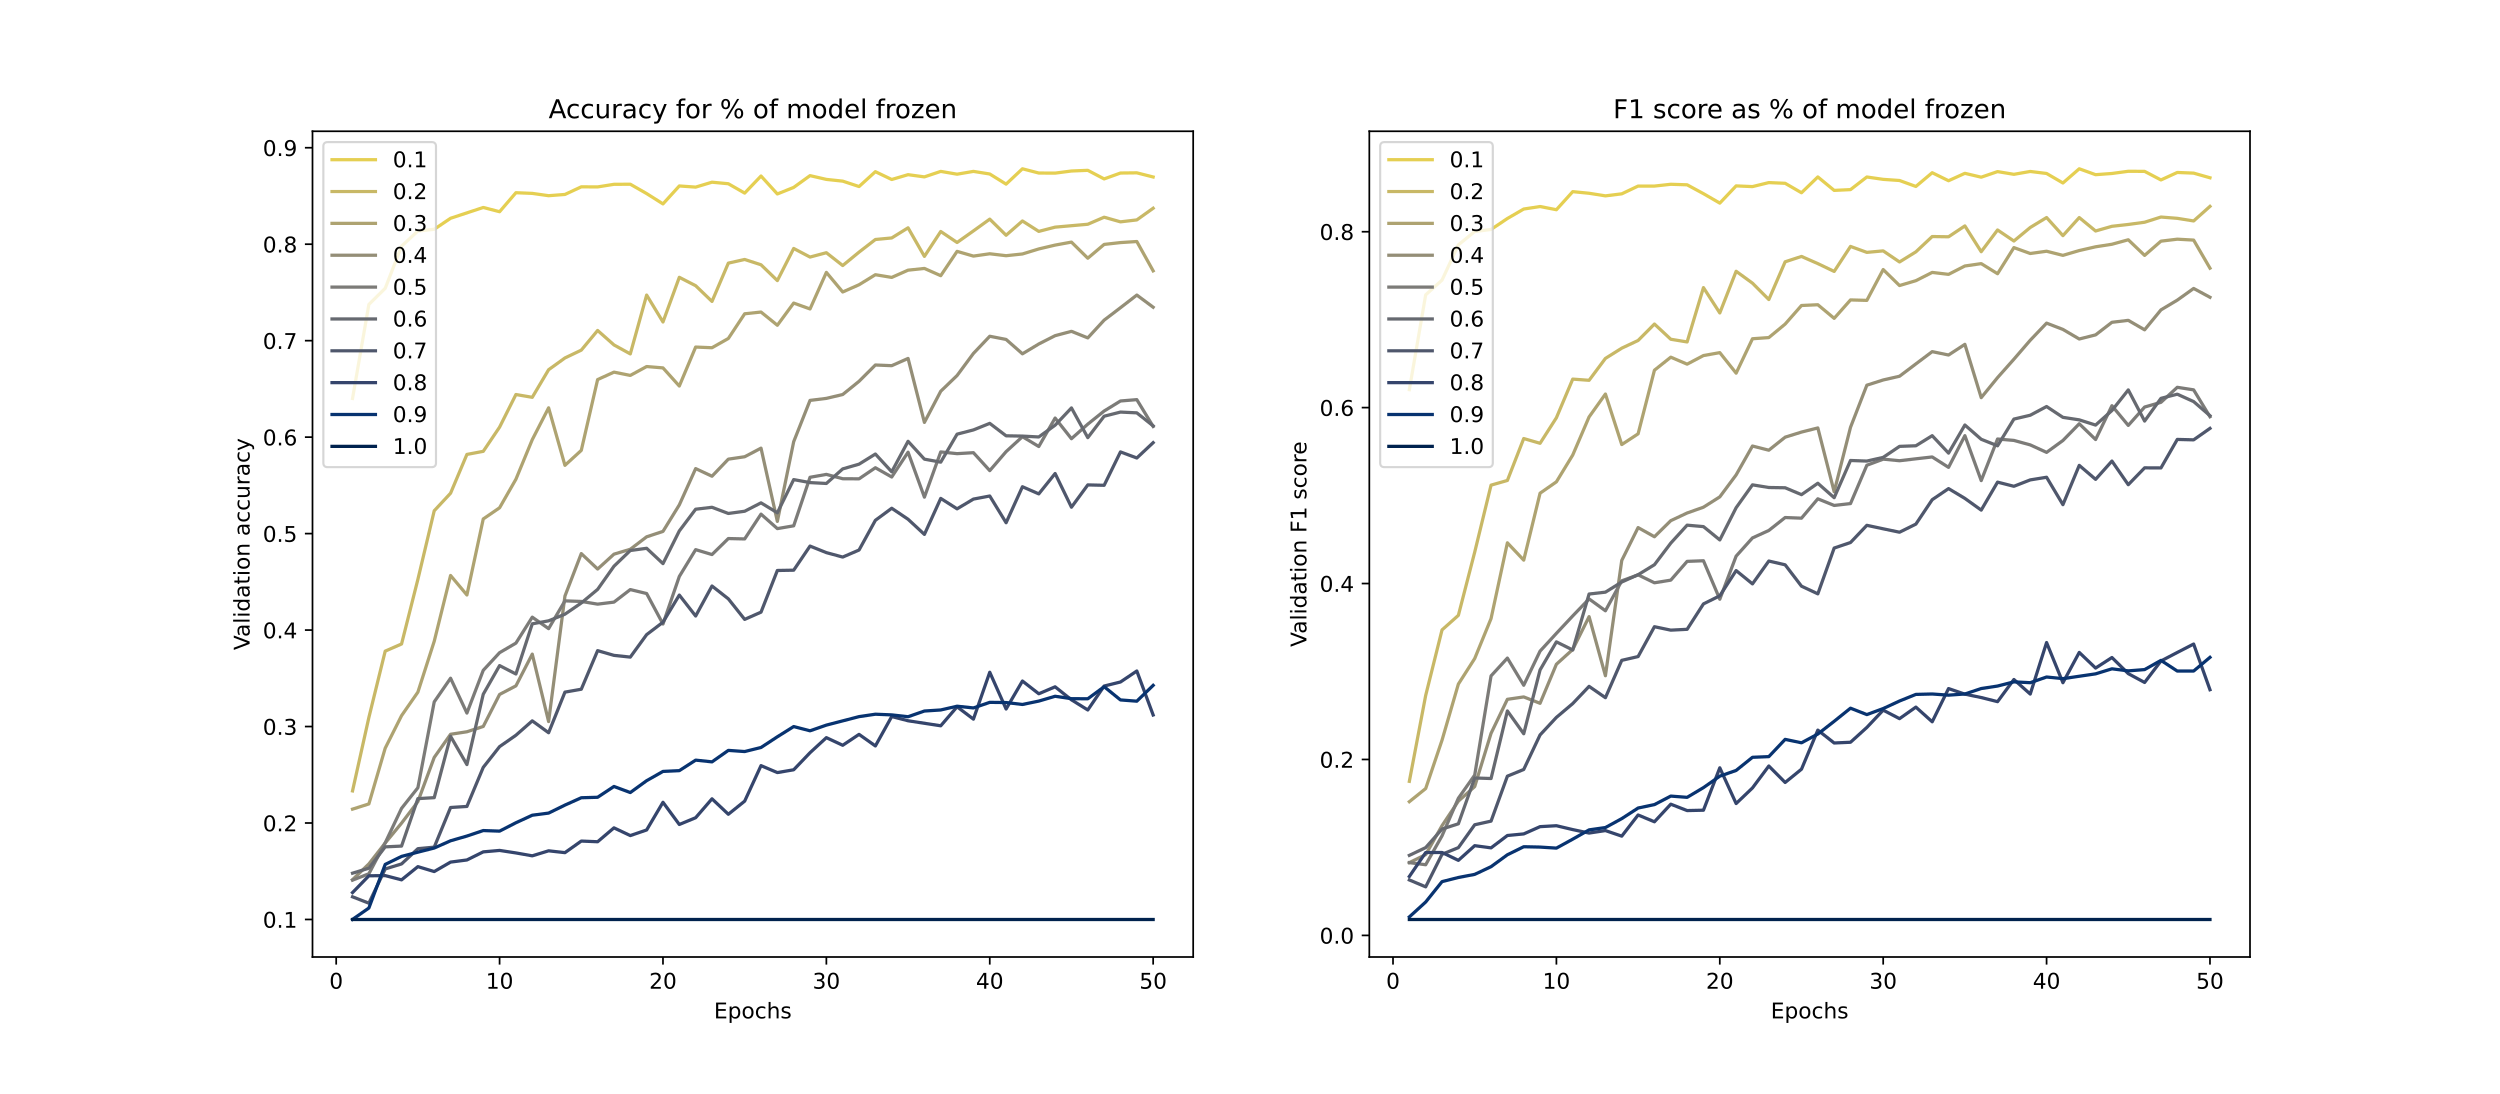 <?xml version="1.0" encoding="utf-8" standalone="no"?>
<!DOCTYPE svg PUBLIC "-//W3C//DTD SVG 1.1//EN"
  "http://www.w3.org/Graphics/SVG/1.1/DTD/svg11.dtd">
<!-- Created with matplotlib (https://matplotlib.org/) -->
<svg height="504pt" version="1.1" viewBox="0 0 1152 504" width="1152pt" xmlns="http://www.w3.org/2000/svg" xmlns:xlink="http://www.w3.org/1999/xlink">
 <defs>
  <style type="text/css">
*{stroke-linecap:butt;stroke-linejoin:round;}
  </style>
 </defs>
 <g id="figure_1">
  <g id="patch_1">
   <path d="M 0 504 
L 1152 504 
L 1152 0 
L 0 0 
z
" style="fill:#ffffff;"/>
  </g>
  <g id="axes_1">
   <g id="patch_2">
    <path d="M 144 441 
L 549.818 441 
L 549.818 60.48 
L 144 60.48 
z
" style="fill:#ffffff;"/>
   </g>
   <g id="matplotlib.axis_1">
    <g id="xtick_1">
     <g id="line2d_1">
      <defs>
       <path d="M 0 0 
L 0 3.5 
" id="mf42cb8a674" style="stroke:#000000;stroke-width:0.8;"/>
      </defs>
      <g>
       <use style="stroke:#000000;stroke-width:0.8;" x="154.917" xlink:href="#mf42cb8a674" y="441"/>
      </g>
     </g>
     <g id="text_1">
      <!-- 0 -->
      <defs>
       <path d="M 31.781 66.406 
Q 24.172 66.406 20.328 58.906 
Q 16.5 51.422 16.5 36.375 
Q 16.5 21.391 20.328 13.891 
Q 24.172 6.391 31.781 6.391 
Q 39.453 6.391 43.281 13.891 
Q 47.125 21.391 47.125 36.375 
Q 47.125 51.422 43.281 58.906 
Q 39.453 66.406 31.781 66.406 
z
M 31.781 74.219 
Q 44.047 74.219 50.516 64.516 
Q 56.984 54.828 56.984 36.375 
Q 56.984 17.969 50.516 8.266 
Q 44.047 -1.422 31.781 -1.422 
Q 19.531 -1.422 13.062 8.266 
Q 6.594 17.969 6.594 36.375 
Q 6.594 54.828 13.062 64.516 
Q 19.531 74.219 31.781 74.219 
z
" id="DejaVuSans-48"/>
      </defs>
      <g transform="translate(151.736 455.598)scale(0.1 -0.1)">
       <use xlink:href="#DejaVuSans-48"/>
      </g>
     </g>
    </g>
    <g id="xtick_2">
     <g id="line2d_2">
      <g>
       <use style="stroke:#000000;stroke-width:0.8;" x="230.208" xlink:href="#mf42cb8a674" y="441"/>
      </g>
     </g>
     <g id="text_2">
      <!-- 10 -->
      <defs>
       <path d="M 12.406 8.297 
L 28.516 8.297 
L 28.516 63.922 
L 10.984 60.406 
L 10.984 69.391 
L 28.422 72.906 
L 38.281 72.906 
L 38.281 8.297 
L 54.391 8.297 
L 54.391 0 
L 12.406 0 
z
" id="DejaVuSans-49"/>
      </defs>
      <g transform="translate(223.846 455.598)scale(0.1 -0.1)">
       <use xlink:href="#DejaVuSans-49"/>
       <use x="63.623" xlink:href="#DejaVuSans-48"/>
      </g>
     </g>
    </g>
    <g id="xtick_3">
     <g id="line2d_3">
      <g>
       <use style="stroke:#000000;stroke-width:0.8;" x="305.499" xlink:href="#mf42cb8a674" y="441"/>
      </g>
     </g>
     <g id="text_3">
      <!-- 20 -->
      <defs>
       <path d="M 19.188 8.297 
L 53.609 8.297 
L 53.609 0 
L 7.328 0 
L 7.328 8.297 
Q 12.938 14.109 22.625 23.891 
Q 32.328 33.688 34.812 36.531 
Q 39.547 41.844 41.422 45.531 
Q 43.312 49.219 43.312 52.781 
Q 43.312 58.594 39.234 62.25 
Q 35.156 65.922 28.609 65.922 
Q 23.969 65.922 18.812 64.312 
Q 13.672 62.703 7.812 59.422 
L 7.812 69.391 
Q 13.766 71.781 18.938 73 
Q 24.125 74.219 28.422 74.219 
Q 39.75 74.219 46.484 68.547 
Q 53.219 62.891 53.219 53.422 
Q 53.219 48.922 51.531 44.891 
Q 49.859 40.875 45.406 35.406 
Q 44.188 33.984 37.641 27.219 
Q 31.109 20.453 19.188 8.297 
z
" id="DejaVuSans-50"/>
      </defs>
      <g transform="translate(299.137 455.598)scale(0.1 -0.1)">
       <use xlink:href="#DejaVuSans-50"/>
       <use x="63.623" xlink:href="#DejaVuSans-48"/>
      </g>
     </g>
    </g>
    <g id="xtick_4">
     <g id="line2d_4">
      <g>
       <use style="stroke:#000000;stroke-width:0.8;" x="380.79" xlink:href="#mf42cb8a674" y="441"/>
      </g>
     </g>
     <g id="text_4">
      <!-- 30 -->
      <defs>
       <path d="M 40.578 39.312 
Q 47.656 37.797 51.625 33 
Q 55.609 28.219 55.609 21.188 
Q 55.609 10.406 48.188 4.484 
Q 40.766 -1.422 27.094 -1.422 
Q 22.516 -1.422 17.656 -0.516 
Q 12.797 0.391 7.625 2.203 
L 7.625 11.719 
Q 11.719 9.328 16.594 8.109 
Q 21.484 6.891 26.812 6.891 
Q 36.078 6.891 40.938 10.547 
Q 45.797 14.203 45.797 21.188 
Q 45.797 27.641 41.281 31.266 
Q 36.766 34.906 28.719 34.906 
L 20.219 34.906 
L 20.219 43.016 
L 29.109 43.016 
Q 36.375 43.016 40.234 45.922 
Q 44.094 48.828 44.094 54.297 
Q 44.094 59.906 40.109 62.906 
Q 36.141 65.922 28.719 65.922 
Q 24.656 65.922 20.016 65.031 
Q 15.375 64.156 9.812 62.312 
L 9.812 71.094 
Q 15.438 72.656 20.344 73.438 
Q 25.25 74.219 29.594 74.219 
Q 40.828 74.219 47.359 69.109 
Q 53.906 64.016 53.906 55.328 
Q 53.906 49.266 50.438 45.094 
Q 46.969 40.922 40.578 39.312 
z
" id="DejaVuSans-51"/>
      </defs>
      <g transform="translate(374.428 455.598)scale(0.1 -0.1)">
       <use xlink:href="#DejaVuSans-51"/>
       <use x="63.623" xlink:href="#DejaVuSans-48"/>
      </g>
     </g>
    </g>
    <g id="xtick_5">
     <g id="line2d_5">
      <g>
       <use style="stroke:#000000;stroke-width:0.8;" x="456.081" xlink:href="#mf42cb8a674" y="441"/>
      </g>
     </g>
     <g id="text_5">
      <!-- 40 -->
      <defs>
       <path d="M 37.797 64.312 
L 12.891 25.391 
L 37.797 25.391 
z
M 35.203 72.906 
L 47.609 72.906 
L 47.609 25.391 
L 58.016 25.391 
L 58.016 17.188 
L 47.609 17.188 
L 47.609 0 
L 37.797 0 
L 37.797 17.188 
L 4.891 17.188 
L 4.891 26.703 
z
" id="DejaVuSans-52"/>
      </defs>
      <g transform="translate(449.718 455.598)scale(0.1 -0.1)">
       <use xlink:href="#DejaVuSans-52"/>
       <use x="63.623" xlink:href="#DejaVuSans-48"/>
      </g>
     </g>
    </g>
    <g id="xtick_6">
     <g id="line2d_6">
      <g>
       <use style="stroke:#000000;stroke-width:0.8;" x="531.372" xlink:href="#mf42cb8a674" y="441"/>
      </g>
     </g>
     <g id="text_6">
      <!-- 50 -->
      <defs>
       <path d="M 10.797 72.906 
L 49.516 72.906 
L 49.516 64.594 
L 19.828 64.594 
L 19.828 46.734 
Q 21.969 47.469 24.109 47.828 
Q 26.266 48.188 28.422 48.188 
Q 40.625 48.188 47.75 41.5 
Q 54.891 34.812 54.891 23.391 
Q 54.891 11.625 47.562 5.094 
Q 40.234 -1.422 26.906 -1.422 
Q 22.312 -1.422 17.547 -0.641 
Q 12.797 0.141 7.719 1.703 
L 7.719 11.625 
Q 12.109 9.234 16.797 8.062 
Q 21.484 6.891 26.703 6.891 
Q 35.156 6.891 40.078 11.328 
Q 45.016 15.766 45.016 23.391 
Q 45.016 31 40.078 35.438 
Q 35.156 39.891 26.703 39.891 
Q 22.75 39.891 18.812 39.016 
Q 14.891 38.141 10.797 36.281 
z
" id="DejaVuSans-53"/>
      </defs>
      <g transform="translate(525.009 455.598)scale(0.1 -0.1)">
       <use xlink:href="#DejaVuSans-53"/>
       <use x="63.623" xlink:href="#DejaVuSans-48"/>
      </g>
     </g>
    </g>
    <g id="text_7">
     <!-- Epochs -->
     <defs>
      <path d="M 9.812 72.906 
L 55.906 72.906 
L 55.906 64.594 
L 19.672 64.594 
L 19.672 43.016 
L 54.391 43.016 
L 54.391 34.719 
L 19.672 34.719 
L 19.672 8.297 
L 56.781 8.297 
L 56.781 0 
L 9.812 0 
z
" id="DejaVuSans-69"/>
      <path d="M 18.109 8.203 
L 18.109 -20.797 
L 9.078 -20.797 
L 9.078 54.688 
L 18.109 54.688 
L 18.109 46.391 
Q 20.953 51.266 25.266 53.625 
Q 29.594 56 35.594 56 
Q 45.562 56 51.781 48.094 
Q 58.016 40.188 58.016 27.297 
Q 58.016 14.406 51.781 6.484 
Q 45.562 -1.422 35.594 -1.422 
Q 29.594 -1.422 25.266 0.953 
Q 20.953 3.328 18.109 8.203 
z
M 48.688 27.297 
Q 48.688 37.203 44.609 42.844 
Q 40.531 48.484 33.406 48.484 
Q 26.266 48.484 22.188 42.844 
Q 18.109 37.203 18.109 27.297 
Q 18.109 17.391 22.188 11.75 
Q 26.266 6.109 33.406 6.109 
Q 40.531 6.109 44.609 11.75 
Q 48.688 17.391 48.688 27.297 
z
" id="DejaVuSans-112"/>
      <path d="M 30.609 48.391 
Q 23.391 48.391 19.188 42.75 
Q 14.984 37.109 14.984 27.297 
Q 14.984 17.484 19.156 11.844 
Q 23.344 6.203 30.609 6.203 
Q 37.797 6.203 41.984 11.859 
Q 46.188 17.531 46.188 27.297 
Q 46.188 37.016 41.984 42.703 
Q 37.797 48.391 30.609 48.391 
z
M 30.609 56 
Q 42.328 56 49.016 48.375 
Q 55.719 40.766 55.719 27.297 
Q 55.719 13.875 49.016 6.219 
Q 42.328 -1.422 30.609 -1.422 
Q 18.844 -1.422 12.172 6.219 
Q 5.516 13.875 5.516 27.297 
Q 5.516 40.766 12.172 48.375 
Q 18.844 56 30.609 56 
z
" id="DejaVuSans-111"/>
      <path d="M 48.781 52.594 
L 48.781 44.188 
Q 44.969 46.297 41.141 47.344 
Q 37.312 48.391 33.406 48.391 
Q 24.656 48.391 19.812 42.844 
Q 14.984 37.312 14.984 27.297 
Q 14.984 17.281 19.812 11.734 
Q 24.656 6.203 33.406 6.203 
Q 37.312 6.203 41.141 7.25 
Q 44.969 8.297 48.781 10.406 
L 48.781 2.094 
Q 45.016 0.344 40.984 -0.531 
Q 36.969 -1.422 32.422 -1.422 
Q 20.062 -1.422 12.781 6.344 
Q 5.516 14.109 5.516 27.297 
Q 5.516 40.672 12.859 48.328 
Q 20.219 56 33.016 56 
Q 37.156 56 41.109 55.141 
Q 45.062 54.297 48.781 52.594 
z
" id="DejaVuSans-99"/>
      <path d="M 54.891 33.016 
L 54.891 0 
L 45.906 0 
L 45.906 32.719 
Q 45.906 40.484 42.875 44.328 
Q 39.844 48.188 33.797 48.188 
Q 26.516 48.188 22.312 43.547 
Q 18.109 38.922 18.109 30.906 
L 18.109 0 
L 9.078 0 
L 9.078 75.984 
L 18.109 75.984 
L 18.109 46.188 
Q 21.344 51.125 25.703 53.562 
Q 30.078 56 35.797 56 
Q 45.219 56 50.047 50.172 
Q 54.891 44.344 54.891 33.016 
z
" id="DejaVuSans-104"/>
      <path d="M 44.281 53.078 
L 44.281 44.578 
Q 40.484 46.531 36.375 47.5 
Q 32.281 48.484 27.875 48.484 
Q 21.188 48.484 17.844 46.438 
Q 14.5 44.391 14.5 40.281 
Q 14.5 37.156 16.891 35.375 
Q 19.281 33.594 26.516 31.984 
L 29.594 31.297 
Q 39.156 29.25 43.188 25.516 
Q 47.219 21.781 47.219 15.094 
Q 47.219 7.469 41.188 3.016 
Q 35.156 -1.422 24.609 -1.422 
Q 20.219 -1.422 15.453 -0.562 
Q 10.688 0.297 5.422 2 
L 5.422 11.281 
Q 10.406 8.688 15.234 7.391 
Q 20.062 6.109 24.812 6.109 
Q 31.156 6.109 34.562 8.281 
Q 37.984 10.453 37.984 14.406 
Q 37.984 18.062 35.516 20.016 
Q 33.062 21.969 24.703 23.781 
L 21.578 24.516 
Q 13.234 26.266 9.516 29.906 
Q 5.812 33.547 5.812 39.891 
Q 5.812 47.609 11.281 51.797 
Q 16.75 56 26.812 56 
Q 31.781 56 36.172 55.266 
Q 40.578 54.547 44.281 53.078 
z
" id="DejaVuSans-115"/>
     </defs>
     <g transform="translate(328.993 469.277)scale(0.1 -0.1)">
      <use xlink:href="#DejaVuSans-69"/>
      <use x="63.184" xlink:href="#DejaVuSans-112"/>
      <use x="126.66" xlink:href="#DejaVuSans-111"/>
      <use x="187.842" xlink:href="#DejaVuSans-99"/>
      <use x="242.822" xlink:href="#DejaVuSans-104"/>
      <use x="306.201" xlink:href="#DejaVuSans-115"/>
     </g>
    </g>
   </g>
   <g id="matplotlib.axis_2">
    <g id="ytick_1">
     <g id="line2d_7">
      <defs>
       <path d="M 0 0 
L -3.5 0 
" id="m3041a43677" style="stroke:#000000;stroke-width:0.8;"/>
      </defs>
      <g>
       <use style="stroke:#000000;stroke-width:0.8;" x="144" xlink:href="#m3041a43677" y="423.704"/>
      </g>
     </g>
     <g id="text_8">
      <!-- 0.1 -->
      <defs>
       <path d="M 10.688 12.406 
L 21 12.406 
L 21 0 
L 10.688 0 
z
" id="DejaVuSans-46"/>
      </defs>
      <g transform="translate(121.097 427.503)scale(0.1 -0.1)">
       <use xlink:href="#DejaVuSans-48"/>
       <use x="63.623" xlink:href="#DejaVuSans-46"/>
       <use x="95.41" xlink:href="#DejaVuSans-49"/>
      </g>
     </g>
    </g>
    <g id="ytick_2">
     <g id="line2d_8">
      <g>
       <use style="stroke:#000000;stroke-width:0.8;" x="144" xlink:href="#m3041a43677" y="379.251"/>
      </g>
     </g>
     <g id="text_9">
      <!-- 0.2 -->
      <g transform="translate(121.097 383.051)scale(0.1 -0.1)">
       <use xlink:href="#DejaVuSans-48"/>
       <use x="63.623" xlink:href="#DejaVuSans-46"/>
       <use x="95.41" xlink:href="#DejaVuSans-50"/>
      </g>
     </g>
    </g>
    <g id="ytick_3">
     <g id="line2d_9">
      <g>
       <use style="stroke:#000000;stroke-width:0.8;" x="144" xlink:href="#m3041a43677" y="334.799"/>
      </g>
     </g>
     <g id="text_10">
      <!-- 0.3 -->
      <g transform="translate(121.097 338.598)scale(0.1 -0.1)">
       <use xlink:href="#DejaVuSans-48"/>
       <use x="63.623" xlink:href="#DejaVuSans-46"/>
       <use x="95.41" xlink:href="#DejaVuSans-51"/>
      </g>
     </g>
    </g>
    <g id="ytick_4">
     <g id="line2d_10">
      <g>
       <use style="stroke:#000000;stroke-width:0.8;" x="144" xlink:href="#m3041a43677" y="290.347"/>
      </g>
     </g>
     <g id="text_11">
      <!-- 0.4 -->
      <g transform="translate(121.097 294.146)scale(0.1 -0.1)">
       <use xlink:href="#DejaVuSans-48"/>
       <use x="63.623" xlink:href="#DejaVuSans-46"/>
       <use x="95.41" xlink:href="#DejaVuSans-52"/>
      </g>
     </g>
    </g>
    <g id="ytick_5">
     <g id="line2d_11">
      <g>
       <use style="stroke:#000000;stroke-width:0.8;" x="144" xlink:href="#m3041a43677" y="245.895"/>
      </g>
     </g>
     <g id="text_12">
      <!-- 0.5 -->
      <g transform="translate(121.097 249.694)scale(0.1 -0.1)">
       <use xlink:href="#DejaVuSans-48"/>
       <use x="63.623" xlink:href="#DejaVuSans-46"/>
       <use x="95.41" xlink:href="#DejaVuSans-53"/>
      </g>
     </g>
    </g>
    <g id="ytick_6">
     <g id="line2d_12">
      <g>
       <use style="stroke:#000000;stroke-width:0.8;" x="144" xlink:href="#m3041a43677" y="201.442"/>
      </g>
     </g>
     <g id="text_13">
      <!-- 0.6 -->
      <defs>
       <path d="M 33.016 40.375 
Q 26.375 40.375 22.484 35.828 
Q 18.609 31.297 18.609 23.391 
Q 18.609 15.531 22.484 10.953 
Q 26.375 6.391 33.016 6.391 
Q 39.656 6.391 43.531 10.953 
Q 47.406 15.531 47.406 23.391 
Q 47.406 31.297 43.531 35.828 
Q 39.656 40.375 33.016 40.375 
z
M 52.594 71.297 
L 52.594 62.312 
Q 48.875 64.062 45.094 64.984 
Q 41.312 65.922 37.594 65.922 
Q 27.828 65.922 22.672 59.328 
Q 17.531 52.734 16.797 39.406 
Q 19.672 43.656 24.016 45.922 
Q 28.375 48.188 33.594 48.188 
Q 44.578 48.188 50.953 41.516 
Q 57.328 34.859 57.328 23.391 
Q 57.328 12.156 50.688 5.359 
Q 44.047 -1.422 33.016 -1.422 
Q 20.359 -1.422 13.672 8.266 
Q 6.984 17.969 6.984 36.375 
Q 6.984 53.656 15.188 63.938 
Q 23.391 74.219 37.203 74.219 
Q 40.922 74.219 44.703 73.484 
Q 48.484 72.75 52.594 71.297 
z
" id="DejaVuSans-54"/>
      </defs>
      <g transform="translate(121.097 205.242)scale(0.1 -0.1)">
       <use xlink:href="#DejaVuSans-48"/>
       <use x="63.623" xlink:href="#DejaVuSans-46"/>
       <use x="95.41" xlink:href="#DejaVuSans-54"/>
      </g>
     </g>
    </g>
    <g id="ytick_7">
     <g id="line2d_13">
      <g>
       <use style="stroke:#000000;stroke-width:0.8;" x="144" xlink:href="#m3041a43677" y="156.99"/>
      </g>
     </g>
     <g id="text_14">
      <!-- 0.7 -->
      <defs>
       <path d="M 8.203 72.906 
L 55.078 72.906 
L 55.078 68.703 
L 28.609 0 
L 18.312 0 
L 43.219 64.594 
L 8.203 64.594 
z
" id="DejaVuSans-55"/>
      </defs>
      <g transform="translate(121.097 160.789)scale(0.1 -0.1)">
       <use xlink:href="#DejaVuSans-48"/>
       <use x="63.623" xlink:href="#DejaVuSans-46"/>
       <use x="95.41" xlink:href="#DejaVuSans-55"/>
      </g>
     </g>
    </g>
    <g id="ytick_8">
     <g id="line2d_14">
      <g>
       <use style="stroke:#000000;stroke-width:0.8;" x="144" xlink:href="#m3041a43677" y="112.538"/>
      </g>
     </g>
     <g id="text_15">
      <!-- 0.8 -->
      <defs>
       <path d="M 31.781 34.625 
Q 24.75 34.625 20.719 30.859 
Q 16.703 27.094 16.703 20.516 
Q 16.703 13.922 20.719 10.156 
Q 24.75 6.391 31.781 6.391 
Q 38.812 6.391 42.859 10.172 
Q 46.922 13.969 46.922 20.516 
Q 46.922 27.094 42.891 30.859 
Q 38.875 34.625 31.781 34.625 
z
M 21.922 38.812 
Q 15.578 40.375 12.031 44.719 
Q 8.5 49.078 8.5 55.328 
Q 8.5 64.062 14.719 69.141 
Q 20.953 74.219 31.781 74.219 
Q 42.672 74.219 48.875 69.141 
Q 55.078 64.062 55.078 55.328 
Q 55.078 49.078 51.531 44.719 
Q 48 40.375 41.703 38.812 
Q 48.828 37.156 52.797 32.312 
Q 56.781 27.484 56.781 20.516 
Q 56.781 9.906 50.312 4.234 
Q 43.844 -1.422 31.781 -1.422 
Q 19.734 -1.422 13.25 4.234 
Q 6.781 9.906 6.781 20.516 
Q 6.781 27.484 10.781 32.312 
Q 14.797 37.156 21.922 38.812 
z
M 18.312 54.391 
Q 18.312 48.734 21.844 45.562 
Q 25.391 42.391 31.781 42.391 
Q 38.141 42.391 41.719 45.562 
Q 45.312 48.734 45.312 54.391 
Q 45.312 60.062 41.719 63.234 
Q 38.141 66.406 31.781 66.406 
Q 25.391 66.406 21.844 63.234 
Q 18.312 60.062 18.312 54.391 
z
" id="DejaVuSans-56"/>
      </defs>
      <g transform="translate(121.097 116.337)scale(0.1 -0.1)">
       <use xlink:href="#DejaVuSans-48"/>
       <use x="63.623" xlink:href="#DejaVuSans-46"/>
       <use x="95.41" xlink:href="#DejaVuSans-56"/>
      </g>
     </g>
    </g>
    <g id="ytick_9">
     <g id="line2d_15">
      <g>
       <use style="stroke:#000000;stroke-width:0.8;" x="144" xlink:href="#m3041a43677" y="68.086"/>
      </g>
     </g>
     <g id="text_16">
      <!-- 0.9 -->
      <defs>
       <path d="M 10.984 1.516 
L 10.984 10.5 
Q 14.703 8.734 18.5 7.812 
Q 22.312 6.891 25.984 6.891 
Q 35.75 6.891 40.891 13.453 
Q 46.047 20.016 46.781 33.406 
Q 43.953 29.203 39.594 26.953 
Q 35.25 24.703 29.984 24.703 
Q 19.047 24.703 12.672 31.312 
Q 6.297 37.938 6.297 49.422 
Q 6.297 60.641 12.938 67.422 
Q 19.578 74.219 30.609 74.219 
Q 43.266 74.219 49.922 64.516 
Q 56.594 54.828 56.594 36.375 
Q 56.594 19.141 48.406 8.859 
Q 40.234 -1.422 26.422 -1.422 
Q 22.703 -1.422 18.891 -0.688 
Q 15.094 0.047 10.984 1.516 
z
M 30.609 32.422 
Q 37.25 32.422 41.125 36.953 
Q 45.016 41.5 45.016 49.422 
Q 45.016 57.281 41.125 61.844 
Q 37.25 66.406 30.609 66.406 
Q 23.969 66.406 20.094 61.844 
Q 16.219 57.281 16.219 49.422 
Q 16.219 41.5 20.094 36.953 
Q 23.969 32.422 30.609 32.422 
z
" id="DejaVuSans-57"/>
      </defs>
      <g transform="translate(121.097 71.885)scale(0.1 -0.1)">
       <use xlink:href="#DejaVuSans-48"/>
       <use x="63.623" xlink:href="#DejaVuSans-46"/>
       <use x="95.41" xlink:href="#DejaVuSans-57"/>
      </g>
     </g>
    </g>
    <g id="text_17">
     <!-- Validation accuracy -->
     <defs>
      <path d="M 28.609 0 
L 0.781 72.906 
L 11.078 72.906 
L 34.188 11.531 
L 57.328 72.906 
L 67.578 72.906 
L 39.797 0 
z
" id="DejaVuSans-86"/>
      <path d="M 34.281 27.484 
Q 23.391 27.484 19.188 25 
Q 14.984 22.516 14.984 16.5 
Q 14.984 11.719 18.141 8.906 
Q 21.297 6.109 26.703 6.109 
Q 34.188 6.109 38.703 11.406 
Q 43.219 16.703 43.219 25.484 
L 43.219 27.484 
z
M 52.203 31.203 
L 52.203 0 
L 43.219 0 
L 43.219 8.297 
Q 40.141 3.328 35.547 0.953 
Q 30.953 -1.422 24.312 -1.422 
Q 15.922 -1.422 10.953 3.297 
Q 6 8.016 6 15.922 
Q 6 25.141 12.172 29.828 
Q 18.359 34.516 30.609 34.516 
L 43.219 34.516 
L 43.219 35.406 
Q 43.219 41.609 39.141 45 
Q 35.062 48.391 27.688 48.391 
Q 23 48.391 18.547 47.266 
Q 14.109 46.141 10.016 43.891 
L 10.016 52.203 
Q 14.938 54.109 19.578 55.047 
Q 24.219 56 28.609 56 
Q 40.484 56 46.344 49.844 
Q 52.203 43.703 52.203 31.203 
z
" id="DejaVuSans-97"/>
      <path d="M 9.422 75.984 
L 18.406 75.984 
L 18.406 0 
L 9.422 0 
z
" id="DejaVuSans-108"/>
      <path d="M 9.422 54.688 
L 18.406 54.688 
L 18.406 0 
L 9.422 0 
z
M 9.422 75.984 
L 18.406 75.984 
L 18.406 64.594 
L 9.422 64.594 
z
" id="DejaVuSans-105"/>
      <path d="M 45.406 46.391 
L 45.406 75.984 
L 54.391 75.984 
L 54.391 0 
L 45.406 0 
L 45.406 8.203 
Q 42.578 3.328 38.25 0.953 
Q 33.938 -1.422 27.875 -1.422 
Q 17.969 -1.422 11.734 6.484 
Q 5.516 14.406 5.516 27.297 
Q 5.516 40.188 11.734 48.094 
Q 17.969 56 27.875 56 
Q 33.938 56 38.25 53.625 
Q 42.578 51.266 45.406 46.391 
z
M 14.797 27.297 
Q 14.797 17.391 18.875 11.75 
Q 22.953 6.109 30.078 6.109 
Q 37.203 6.109 41.297 11.75 
Q 45.406 17.391 45.406 27.297 
Q 45.406 37.203 41.297 42.844 
Q 37.203 48.484 30.078 48.484 
Q 22.953 48.484 18.875 42.844 
Q 14.797 37.203 14.797 27.297 
z
" id="DejaVuSans-100"/>
      <path d="M 18.312 70.219 
L 18.312 54.688 
L 36.812 54.688 
L 36.812 47.703 
L 18.312 47.703 
L 18.312 18.016 
Q 18.312 11.328 20.141 9.422 
Q 21.969 7.516 27.594 7.516 
L 36.812 7.516 
L 36.812 0 
L 27.594 0 
Q 17.188 0 13.234 3.875 
Q 9.281 7.766 9.281 18.016 
L 9.281 47.703 
L 2.688 47.703 
L 2.688 54.688 
L 9.281 54.688 
L 9.281 70.219 
z
" id="DejaVuSans-116"/>
      <path d="M 54.891 33.016 
L 54.891 0 
L 45.906 0 
L 45.906 32.719 
Q 45.906 40.484 42.875 44.328 
Q 39.844 48.188 33.797 48.188 
Q 26.516 48.188 22.312 43.547 
Q 18.109 38.922 18.109 30.906 
L 18.109 0 
L 9.078 0 
L 9.078 54.688 
L 18.109 54.688 
L 18.109 46.188 
Q 21.344 51.125 25.703 53.562 
Q 30.078 56 35.797 56 
Q 45.219 56 50.047 50.172 
Q 54.891 44.344 54.891 33.016 
z
" id="DejaVuSans-110"/>
      <path id="DejaVuSans-32"/>
      <path d="M 8.5 21.578 
L 8.5 54.688 
L 17.484 54.688 
L 17.484 21.922 
Q 17.484 14.156 20.5 10.266 
Q 23.531 6.391 29.594 6.391 
Q 36.859 6.391 41.078 11.031 
Q 45.312 15.672 45.312 23.688 
L 45.312 54.688 
L 54.297 54.688 
L 54.297 0 
L 45.312 0 
L 45.312 8.406 
Q 42.047 3.422 37.719 1 
Q 33.406 -1.422 27.688 -1.422 
Q 18.266 -1.422 13.375 4.438 
Q 8.5 10.297 8.5 21.578 
z
M 31.109 56 
z
" id="DejaVuSans-117"/>
      <path d="M 41.109 46.297 
Q 39.594 47.172 37.812 47.578 
Q 36.031 48 33.891 48 
Q 26.266 48 22.188 43.047 
Q 18.109 38.094 18.109 28.812 
L 18.109 0 
L 9.078 0 
L 9.078 54.688 
L 18.109 54.688 
L 18.109 46.188 
Q 20.953 51.172 25.484 53.578 
Q 30.031 56 36.531 56 
Q 37.453 56 38.578 55.875 
Q 39.703 55.766 41.062 55.516 
z
" id="DejaVuSans-114"/>
      <path d="M 32.172 -5.078 
Q 28.375 -14.844 24.75 -17.812 
Q 21.141 -20.797 15.094 -20.797 
L 7.906 -20.797 
L 7.906 -13.281 
L 13.188 -13.281 
Q 16.891 -13.281 18.938 -11.516 
Q 21 -9.766 23.484 -3.219 
L 25.094 0.875 
L 2.984 54.688 
L 12.5 54.688 
L 29.594 11.922 
L 46.688 54.688 
L 56.203 54.688 
z
" id="DejaVuSans-121"/>
     </defs>
     <g transform="translate(115.017 299.579)rotate(-90)scale(0.1 -0.1)">
      <use xlink:href="#DejaVuSans-86"/>
      <use x="60.658" xlink:href="#DejaVuSans-97"/>
      <use x="121.938" xlink:href="#DejaVuSans-108"/>
      <use x="149.721" xlink:href="#DejaVuSans-105"/>
      <use x="177.504" xlink:href="#DejaVuSans-100"/>
      <use x="240.98" xlink:href="#DejaVuSans-97"/>
      <use x="302.26" xlink:href="#DejaVuSans-116"/>
      <use x="341.469" xlink:href="#DejaVuSans-105"/>
      <use x="369.252" xlink:href="#DejaVuSans-111"/>
      <use x="430.434" xlink:href="#DejaVuSans-110"/>
      <use x="493.812" xlink:href="#DejaVuSans-32"/>
      <use x="525.6" xlink:href="#DejaVuSans-97"/>
      <use x="586.879" xlink:href="#DejaVuSans-99"/>
      <use x="641.859" xlink:href="#DejaVuSans-99"/>
      <use x="696.84" xlink:href="#DejaVuSans-117"/>
      <use x="760.219" xlink:href="#DejaVuSans-114"/>
      <use x="801.332" xlink:href="#DejaVuSans-97"/>
      <use x="862.611" xlink:href="#DejaVuSans-99"/>
      <use x="917.592" xlink:href="#DejaVuSans-121"/>
     </g>
    </g>
   </g>
   <g id="line2d_16">
    <path clip-path="url(#pf564b38c1e)" d="M 162.446 183.617 
L 169.975 140.276 
L 177.504 132.853 
L 185.034 113.427 
L 192.563 106.448 
L 200.092 105.648 
L 207.621 100.58 
L 215.15 98.091 
L 222.679 95.602 
L 230.208 97.558 
L 237.737 88.801 
L 245.266 89.112 
L 252.795 90.179 
L 260.325 89.601 
L 267.854 86.089 
L 275.383 86.133 
L 282.912 84.933 
L 290.441 84.889 
L 297.97 89.201 
L 305.499 93.957 
L 313.028 85.689 
L 320.557 86.222 
L 328.086 83.955 
L 335.615 84.666 
L 343.145 88.978 
L 350.674 81.11 
L 358.203 89.378 
L 365.732 86.356 
L 373.261 80.932 
L 380.79 82.666 
L 388.319 83.466 
L 395.848 85.956 
L 403.377 79.11 
L 410.906 82.711 
L 418.435 80.488 
L 425.965 81.51 
L 433.494 78.977 
L 441.023 80.266 
L 448.552 78.977 
L 456.081 80.177 
L 463.61 84.844 
L 471.139 77.776 
L 478.668 79.732 
L 486.197 79.777 
L 493.726 78.799 
L 501.256 78.488 
L 508.785 82.444 
L 516.314 79.732 
L 523.843 79.643 
L 531.372 81.555 
" style="fill:none;stroke:#e5cf52;stroke-linecap:square;stroke-width:1.5;"/>
   </g>
   <g id="line2d_17">
    <path clip-path="url(#pf564b38c1e)" d="M 162.446 364.449 
L 169.975 330.621 
L 177.504 300.038 
L 185.034 296.748 
L 192.563 266.965 
L 200.092 235.36 
L 207.621 227.269 
L 215.15 209.399 
L 222.679 207.977 
L 230.208 196.819 
L 237.737 181.795 
L 245.266 183.084 
L 252.795 170.37 
L 260.325 164.947 
L 267.854 161.347 
L 275.383 152.278 
L 282.912 158.946 
L 290.441 163.08 
L 297.97 135.964 
L 305.499 148.367 
L 313.028 127.785 
L 320.557 131.652 
L 328.086 138.898 
L 335.615 121.251 
L 343.145 119.561 
L 350.674 122.006 
L 358.203 129.296 
L 365.732 114.494 
L 373.261 118.45 
L 380.79 116.45 
L 388.319 122.362 
L 395.848 116.183 
L 403.377 110.36 
L 410.906 109.649 
L 418.435 104.981 
L 425.965 118.139 
L 433.494 106.67 
L 441.023 111.738 
L 448.552 106.404 
L 456.081 100.98 
L 463.61 108.404 
L 471.139 101.825 
L 478.668 106.626 
L 486.197 104.67 
L 493.726 104.003 
L 501.256 103.336 
L 508.785 100.091 
L 516.314 102.225 
L 523.843 101.336 
L 531.372 95.957 
" style="fill:none;stroke:#c8b866;stroke-linecap:square;stroke-width:1.5;"/>
   </g>
   <g id="line2d_18">
    <path clip-path="url(#pf564b38c1e)" d="M 162.446 372.85 
L 169.975 370.45 
L 177.504 344.756 
L 185.034 329.776 
L 192.563 318.93 
L 200.092 295.503 
L 207.621 265.187 
L 215.15 274.166 
L 222.679 239.138 
L 230.208 233.982 
L 237.737 220.824 
L 245.266 202.598 
L 252.795 187.929 
L 260.325 214.423 
L 267.854 207.532 
L 275.383 174.905 
L 282.912 171.482 
L 290.441 172.993 
L 297.97 168.903 
L 305.499 169.526 
L 313.028 177.883 
L 320.557 159.924 
L 328.086 160.235 
L 335.615 155.968 
L 343.145 144.588 
L 350.674 143.788 
L 358.203 149.878 
L 365.732 139.654 
L 373.261 142.365 
L 380.79 125.518 
L 388.319 134.542 
L 395.848 131.208 
L 403.377 126.585 
L 410.906 127.83 
L 418.435 124.496 
L 425.965 123.696 
L 433.494 127.029 
L 441.023 115.827 
L 448.552 118.006 
L 456.081 116.939 
L 463.61 117.828 
L 471.139 117.028 
L 478.668 114.716 
L 486.197 112.938 
L 493.726 111.56 
L 501.256 118.984 
L 508.785 112.627 
L 516.314 111.782 
L 523.843 111.293 
L 531.372 124.807 
" style="fill:none;stroke:#aea371;stroke-linecap:square;stroke-width:1.5;"/>
   </g>
   <g id="line2d_19">
    <path clip-path="url(#pf564b38c1e)" d="M 162.446 405.345 
L 169.975 398.099 
L 177.504 388.453 
L 185.034 379.296 
L 192.563 369.383 
L 200.092 349.024 
L 207.621 338.355 
L 215.15 337.2 
L 222.679 334.755 
L 230.208 319.997 
L 237.737 316.04 
L 245.266 301.416 
L 252.795 332.488 
L 260.325 274.655 
L 267.854 255.096 
L 275.383 262.209 
L 282.912 255.363 
L 290.441 253.096 
L 297.97 247.362 
L 305.499 244.872 
L 313.028 232.648 
L 320.557 215.934 
L 328.086 219.446 
L 335.615 211.578 
L 343.145 210.466 
L 350.674 206.51 
L 358.203 240.249 
L 365.732 203.532 
L 373.261 184.506 
L 380.79 183.573 
L 388.319 181.795 
L 395.848 175.705 
L 403.377 168.192 
L 410.906 168.503 
L 418.435 165.169 
L 425.965 194.641 
L 433.494 180.283 
L 441.023 173.037 
L 448.552 162.858 
L 456.081 154.945 
L 463.61 156.412 
L 471.139 163.036 
L 478.668 158.502 
L 486.197 154.679 
L 493.726 152.678 
L 501.256 155.701 
L 508.785 147.522 
L 516.314 141.788 
L 523.843 135.964 
L 531.372 141.565 
" style="fill:none;stroke:#948e77;stroke-linecap:square;stroke-width:1.5;"/>
   </g>
   <g id="line2d_20">
    <path clip-path="url(#pf564b38c1e)" d="M 162.446 405.567 
L 169.975 402.633 
L 177.504 388.364 
L 185.034 372.495 
L 192.563 362.982 
L 200.092 323.419 
L 207.621 312.529 
L 215.15 328.576 
L 222.679 308.884 
L 230.208 300.749 
L 237.737 296.348 
L 245.266 284.39 
L 252.795 289.68 
L 260.325 276.878 
L 267.854 277.145 
L 275.383 278.389 
L 282.912 277.456 
L 290.441 271.677 
L 297.97 273.5 
L 305.499 287.546 
L 313.028 265.632 
L 320.557 253.274 
L 328.086 255.541 
L 335.615 248.162 
L 343.145 248.34 
L 350.674 236.915 
L 358.203 243.583 
L 365.732 242.294 
L 373.261 219.935 
L 380.79 218.601 
L 388.319 220.601 
L 395.848 220.646 
L 403.377 215.534 
L 410.906 219.801 
L 418.435 208.377 
L 425.965 229.092 
L 433.494 208.244 
L 441.023 209.044 
L 448.552 208.599 
L 456.081 216.867 
L 463.61 208.11 
L 471.139 201.22 
L 478.668 205.754 
L 486.197 192.641 
L 493.726 202.154 
L 501.256 195.441 
L 508.785 189.396 
L 516.314 184.773 
L 523.843 184.151 
L 531.372 196.508 
" style="fill:none;stroke:#7c7b78;stroke-linecap:square;stroke-width:1.5;"/>
   </g>
   <g id="line2d_21">
    <path clip-path="url(#pf564b38c1e)" d="M 162.446 402.367 
L 169.975 400.055 
L 177.504 390.231 
L 185.034 389.875 
L 192.563 368.005 
L 200.092 367.56 
L 207.621 339.289 
L 215.15 352.313 
L 222.679 319.908 
L 230.208 306.705 
L 237.737 310.573 
L 245.266 287.458 
L 252.795 286.08 
L 260.325 283.012 
L 267.854 277.856 
L 275.383 271.588 
L 282.912 260.92 
L 290.441 253.674 
L 297.97 252.651 
L 305.499 259.719 
L 313.028 244.65 
L 320.557 234.648 
L 328.086 233.759 
L 335.615 236.604 
L 343.145 235.582 
L 350.674 231.714 
L 358.203 236.293 
L 365.732 221.001 
L 373.261 222.379 
L 380.79 222.78 
L 388.319 216.067 
L 395.848 213.889 
L 403.377 209.222 
L 410.906 217.401 
L 418.435 203.354 
L 425.965 211.578 
L 433.494 212.956 
L 441.023 200.064 
L 448.552 198.109 
L 456.081 195.086 
L 463.61 200.82 
L 471.139 200.953 
L 478.668 201.354 
L 486.197 195.93 
L 493.726 187.973 
L 501.256 201.665 
L 508.785 191.796 
L 516.314 189.885 
L 523.843 190.241 
L 531.372 196.242 
" style="fill:none;stroke:#666970;stroke-linecap:square;stroke-width:1.5;"/>
   </g>
   <g id="line2d_22">
    <path clip-path="url(#pf564b38c1e)" d="M 162.446 413.257 
L 169.975 416.191 
L 177.504 400.411 
L 185.034 398.099 
L 192.563 391.076 
L 200.092 390.364 
L 207.621 372.095 
L 215.15 371.606 
L 222.679 353.602 
L 230.208 344.045 
L 237.737 338.8 
L 245.266 332.176 
L 252.795 337.644 
L 260.325 318.93 
L 267.854 317.596 
L 275.383 299.815 
L 282.912 301.993 
L 290.441 302.794 
L 297.97 292.436 
L 305.499 286.702 
L 313.028 274.211 
L 320.557 283.857 
L 328.086 270.032 
L 335.615 275.944 
L 343.145 285.413 
L 350.674 282.079 
L 358.203 262.875 
L 365.732 262.742 
L 373.261 251.629 
L 380.79 254.652 
L 388.319 256.697 
L 395.848 253.452 
L 403.377 239.76 
L 410.906 234.204 
L 418.435 239.271 
L 425.965 246.25 
L 433.494 229.67 
L 441.023 234.47 
L 448.552 229.981 
L 456.081 228.558 
L 463.61 240.872 
L 471.139 224.291 
L 478.668 227.58 
L 486.197 218.201 
L 493.726 233.715 
L 501.256 223.446 
L 508.785 223.624 
L 516.314 208.244 
L 523.843 211.044 
L 531.372 203.976 
" style="fill:none;stroke:#4f576c;stroke-linecap:square;stroke-width:1.5;"/>
   </g>
   <g id="line2d_23">
    <path clip-path="url(#pf564b38c1e)" d="M 162.446 411.301 
L 169.975 403.567 
L 177.504 403.478 
L 185.034 405.434 
L 192.563 399.344 
L 200.092 401.611 
L 207.621 397.255 
L 215.15 396.277 
L 222.679 392.543 
L 230.208 391.876 
L 237.737 393.032 
L 245.266 394.365 
L 252.795 392.054 
L 260.325 392.898 
L 267.854 387.564 
L 275.383 387.875 
L 282.912 381.474 
L 290.441 385.03 
L 297.97 382.452 
L 305.499 369.694 
L 313.028 379.918 
L 320.557 376.807 
L 328.086 368.094 
L 335.615 375.206 
L 343.145 369.161 
L 350.674 352.802 
L 358.203 356.003 
L 365.732 354.714 
L 373.261 346.846 
L 380.79 339.911 
L 388.319 343.423 
L 395.848 338.4 
L 403.377 343.734 
L 410.906 330.176 
L 418.435 332.132 
L 425.965 333.288 
L 433.494 334.444 
L 441.023 325.686 
L 448.552 331.376 
L 456.081 309.773 
L 463.61 326.709 
L 471.139 313.818 
L 478.668 319.685 
L 486.197 316.485 
L 493.726 322.486 
L 501.256 327.153 
L 508.785 316.129 
L 516.314 314.262 
L 523.843 309.195 
L 531.372 329.465 
" style="fill:none;stroke:#35456c;stroke-linecap:square;stroke-width:1.5;"/>
   </g>
   <g id="line2d_24">
    <path clip-path="url(#pf564b38c1e)" d="M 162.446 423.659 
L 169.975 418.414 
L 177.504 398.321 
L 185.034 394.632 
L 192.563 392.676 
L 200.092 390.765 
L 207.621 387.431 
L 215.15 385.252 
L 222.679 382.719 
L 230.208 382.985 
L 237.737 379.118 
L 245.266 375.651 
L 252.795 374.673 
L 260.325 370.983 
L 267.854 367.605 
L 275.383 367.383 
L 282.912 362.404 
L 290.441 365.204 
L 297.97 359.737 
L 305.499 355.469 
L 313.028 355.114 
L 320.557 350.269 
L 328.086 351.069 
L 335.615 345.779 
L 343.145 346.312 
L 350.674 344.445 
L 358.203 339.511 
L 365.732 334.799 
L 373.261 336.755 
L 380.79 334.132 
L 388.319 332.176 
L 395.848 330.221 
L 403.377 329.109 
L 410.906 329.42 
L 418.435 330.265 
L 425.965 327.642 
L 433.494 327.153 
L 441.023 325.42 
L 448.552 326.22 
L 456.081 323.642 
L 463.61 323.731 
L 471.139 324.62 
L 478.668 323.064 
L 486.197 320.841 
L 493.726 321.952 
L 501.256 321.997 
L 508.785 316.44 
L 516.314 322.53 
L 523.843 323.108 
L 531.372 315.818 
" style="fill:none;stroke:#083370;stroke-linecap:square;stroke-width:1.5;"/>
   </g>
   <g id="line2d_25">
    <path clip-path="url(#pf564b38c1e)" d="M 162.446 423.704 
L 169.975 423.704 
L 177.504 423.704 
L 185.034 423.704 
L 192.563 423.704 
L 200.092 423.704 
L 207.621 423.704 
L 215.15 423.704 
L 222.679 423.704 
L 230.208 423.704 
L 237.737 423.704 
L 245.266 423.704 
L 252.795 423.704 
L 260.325 423.704 
L 267.854 423.704 
L 275.383 423.704 
L 282.912 423.704 
L 290.441 423.704 
L 297.97 423.704 
L 305.499 423.704 
L 313.028 423.704 
L 320.557 423.704 
L 328.086 423.704 
L 335.615 423.704 
L 343.145 423.704 
L 350.674 423.704 
L 358.203 423.704 
L 365.732 423.704 
L 373.261 423.704 
L 380.79 423.704 
L 388.319 423.704 
L 395.848 423.704 
L 403.377 423.704 
L 410.906 423.704 
L 418.435 423.704 
L 425.965 423.704 
L 433.494 423.704 
L 441.023 423.704 
L 448.552 423.704 
L 456.081 423.704 
L 463.61 423.704 
L 471.139 423.704 
L 478.668 423.704 
L 486.197 423.704 
L 493.726 423.704 
L 501.256 423.704 
L 508.785 423.704 
L 516.314 423.704 
L 523.843 423.704 
L 531.372 423.704 
" style="fill:none;stroke:#00224e;stroke-linecap:square;stroke-width:1.5;"/>
   </g>
   <g id="patch_3">
    <path d="M 144 441 
L 144 60.48 
" style="fill:none;stroke:#000000;stroke-linecap:square;stroke-linejoin:miter;stroke-width:0.8;"/>
   </g>
   <g id="patch_4">
    <path d="M 549.818 441 
L 549.818 60.48 
" style="fill:none;stroke:#000000;stroke-linecap:square;stroke-linejoin:miter;stroke-width:0.8;"/>
   </g>
   <g id="patch_5">
    <path d="M 144 441 
L 549.818 441 
" style="fill:none;stroke:#000000;stroke-linecap:square;stroke-linejoin:miter;stroke-width:0.8;"/>
   </g>
   <g id="patch_6">
    <path d="M 144 60.48 
L 549.818 60.48 
" style="fill:none;stroke:#000000;stroke-linecap:square;stroke-linejoin:miter;stroke-width:0.8;"/>
   </g>
   <g id="text_18">
    <!-- Accuracy for % of model frozen -->
    <defs>
     <path d="M 34.188 63.188 
L 20.797 26.906 
L 47.609 26.906 
z
M 28.609 72.906 
L 39.797 72.906 
L 67.578 0 
L 57.328 0 
L 50.688 18.703 
L 17.828 18.703 
L 11.188 0 
L 0.781 0 
z
" id="DejaVuSans-65"/>
     <path d="M 37.109 75.984 
L 37.109 68.5 
L 28.516 68.5 
Q 23.688 68.5 21.797 66.547 
Q 19.922 64.594 19.922 59.516 
L 19.922 54.688 
L 34.719 54.688 
L 34.719 47.703 
L 19.922 47.703 
L 19.922 0 
L 10.891 0 
L 10.891 47.703 
L 2.297 47.703 
L 2.297 54.688 
L 10.891 54.688 
L 10.891 58.5 
Q 10.891 67.625 15.141 71.797 
Q 19.391 75.984 28.609 75.984 
z
" id="DejaVuSans-102"/>
     <path d="M 72.703 32.078 
Q 68.453 32.078 66.031 28.469 
Q 63.625 24.859 63.625 18.406 
Q 63.625 12.062 66.031 8.422 
Q 68.453 4.781 72.703 4.781 
Q 76.859 4.781 79.266 8.422 
Q 81.688 12.062 81.688 18.406 
Q 81.688 24.812 79.266 28.438 
Q 76.859 32.078 72.703 32.078 
z
M 72.703 38.281 
Q 80.422 38.281 84.953 32.906 
Q 89.5 27.547 89.5 18.406 
Q 89.5 9.281 84.938 3.922 
Q 80.375 -1.422 72.703 -1.422 
Q 64.891 -1.422 60.344 3.922 
Q 55.812 9.281 55.812 18.406 
Q 55.812 27.594 60.375 32.938 
Q 64.938 38.281 72.703 38.281 
z
M 22.312 68.016 
Q 18.109 68.016 15.688 64.375 
Q 13.281 60.75 13.281 54.391 
Q 13.281 47.953 15.672 44.328 
Q 18.062 40.719 22.312 40.719 
Q 26.562 40.719 28.969 44.328 
Q 31.391 47.953 31.391 54.391 
Q 31.391 60.688 28.953 64.344 
Q 26.516 68.016 22.312 68.016 
z
M 66.406 74.219 
L 74.219 74.219 
L 28.609 -1.422 
L 20.797 -1.422 
z
M 22.312 74.219 
Q 30.031 74.219 34.609 68.875 
Q 39.203 63.531 39.203 54.391 
Q 39.203 45.172 34.641 39.844 
Q 30.078 34.516 22.312 34.516 
Q 14.547 34.516 10.031 39.859 
Q 5.516 45.219 5.516 54.391 
Q 5.516 63.484 10.047 68.844 
Q 14.594 74.219 22.312 74.219 
z
" id="DejaVuSans-37"/>
     <path d="M 52 44.188 
Q 55.375 50.25 60.062 53.125 
Q 64.75 56 71.094 56 
Q 79.641 56 84.281 50.016 
Q 88.922 44.047 88.922 33.016 
L 88.922 0 
L 79.891 0 
L 79.891 32.719 
Q 79.891 40.578 77.094 44.375 
Q 74.312 48.188 68.609 48.188 
Q 61.625 48.188 57.562 43.547 
Q 53.516 38.922 53.516 30.906 
L 53.516 0 
L 44.484 0 
L 44.484 32.719 
Q 44.484 40.625 41.703 44.406 
Q 38.922 48.188 33.109 48.188 
Q 26.219 48.188 22.156 43.531 
Q 18.109 38.875 18.109 30.906 
L 18.109 0 
L 9.078 0 
L 9.078 54.688 
L 18.109 54.688 
L 18.109 46.188 
Q 21.188 51.219 25.484 53.609 
Q 29.781 56 35.688 56 
Q 41.656 56 45.828 52.969 
Q 50 49.953 52 44.188 
z
" id="DejaVuSans-109"/>
     <path d="M 56.203 29.594 
L 56.203 25.203 
L 14.891 25.203 
Q 15.484 15.922 20.484 11.062 
Q 25.484 6.203 34.422 6.203 
Q 39.594 6.203 44.453 7.469 
Q 49.312 8.734 54.109 11.281 
L 54.109 2.781 
Q 49.266 0.734 44.188 -0.344 
Q 39.109 -1.422 33.891 -1.422 
Q 20.797 -1.422 13.156 6.188 
Q 5.516 13.812 5.516 26.812 
Q 5.516 40.234 12.766 48.109 
Q 20.016 56 32.328 56 
Q 43.359 56 49.781 48.891 
Q 56.203 41.797 56.203 29.594 
z
M 47.219 32.234 
Q 47.125 39.594 43.094 43.984 
Q 39.062 48.391 32.422 48.391 
Q 24.906 48.391 20.391 44.141 
Q 15.875 39.891 15.188 32.172 
z
" id="DejaVuSans-101"/>
     <path d="M 5.516 54.688 
L 48.188 54.688 
L 48.188 46.484 
L 14.406 7.172 
L 48.188 7.172 
L 48.188 0 
L 4.297 0 
L 4.297 8.203 
L 38.094 47.516 
L 5.516 47.516 
z
" id="DejaVuSans-122"/>
    </defs>
    <g transform="translate(252.805 54.48)scale(0.12 -0.12)">
     <use xlink:href="#DejaVuSans-65"/>
     <use x="66.658" xlink:href="#DejaVuSans-99"/>
     <use x="121.639" xlink:href="#DejaVuSans-99"/>
     <use x="176.619" xlink:href="#DejaVuSans-117"/>
     <use x="239.998" xlink:href="#DejaVuSans-114"/>
     <use x="281.111" xlink:href="#DejaVuSans-97"/>
     <use x="342.391" xlink:href="#DejaVuSans-99"/>
     <use x="397.371" xlink:href="#DejaVuSans-121"/>
     <use x="456.551" xlink:href="#DejaVuSans-32"/>
     <use x="488.338" xlink:href="#DejaVuSans-102"/>
     <use x="523.543" xlink:href="#DejaVuSans-111"/>
     <use x="584.725" xlink:href="#DejaVuSans-114"/>
     <use x="625.838" xlink:href="#DejaVuSans-32"/>
     <use x="657.625" xlink:href="#DejaVuSans-37"/>
     <use x="752.645" xlink:href="#DejaVuSans-32"/>
     <use x="784.432" xlink:href="#DejaVuSans-111"/>
     <use x="845.613" xlink:href="#DejaVuSans-102"/>
     <use x="880.818" xlink:href="#DejaVuSans-32"/>
     <use x="912.605" xlink:href="#DejaVuSans-109"/>
     <use x="1010.018" xlink:href="#DejaVuSans-111"/>
     <use x="1071.199" xlink:href="#DejaVuSans-100"/>
     <use x="1134.676" xlink:href="#DejaVuSans-101"/>
     <use x="1196.199" xlink:href="#DejaVuSans-108"/>
     <use x="1223.982" xlink:href="#DejaVuSans-32"/>
     <use x="1255.77" xlink:href="#DejaVuSans-102"/>
     <use x="1290.975" xlink:href="#DejaVuSans-114"/>
     <use x="1329.838" xlink:href="#DejaVuSans-111"/>
     <use x="1391.02" xlink:href="#DejaVuSans-122"/>
     <use x="1443.51" xlink:href="#DejaVuSans-101"/>
     <use x="1505.033" xlink:href="#DejaVuSans-110"/>
    </g>
   </g>
   <g id="legend_1">
    <g id="patch_7">
     <path d="M 151 215.261 
L 198.903 215.261 
Q 200.903 215.261 200.903 213.261 
L 200.903 67.48 
Q 200.903 65.48 198.903 65.48 
L 151 65.48 
Q 149 65.48 149 67.48 
L 149 213.261 
Q 149 215.261 151 215.261 
z
" style="fill:#ffffff;opacity:0.8;stroke:#cccccc;stroke-linejoin:miter;"/>
    </g>
    <g id="line2d_26">
     <path d="M 153 73.578 
L 173 73.578 
" style="fill:none;stroke:#e5cf52;stroke-linecap:square;stroke-width:1.5;"/>
    </g>
    <g id="line2d_27"/>
    <g id="text_19">
     <!-- 0.1 -->
     <g transform="translate(181 77.078)scale(0.1 -0.1)">
      <use xlink:href="#DejaVuSans-48"/>
      <use x="63.623" xlink:href="#DejaVuSans-46"/>
      <use x="95.41" xlink:href="#DejaVuSans-49"/>
     </g>
    </g>
    <g id="line2d_28">
     <path d="M 153 88.257 
L 173 88.257 
" style="fill:none;stroke:#c8b866;stroke-linecap:square;stroke-width:1.5;"/>
    </g>
    <g id="line2d_29"/>
    <g id="text_20">
     <!-- 0.2 -->
     <g transform="translate(181 91.757)scale(0.1 -0.1)">
      <use xlink:href="#DejaVuSans-48"/>
      <use x="63.623" xlink:href="#DejaVuSans-46"/>
      <use x="95.41" xlink:href="#DejaVuSans-50"/>
     </g>
    </g>
    <g id="line2d_30">
     <path d="M 153 102.935 
L 173 102.935 
" style="fill:none;stroke:#aea371;stroke-linecap:square;stroke-width:1.5;"/>
    </g>
    <g id="line2d_31"/>
    <g id="text_21">
     <!-- 0.3 -->
     <g transform="translate(181 106.435)scale(0.1 -0.1)">
      <use xlink:href="#DejaVuSans-48"/>
      <use x="63.623" xlink:href="#DejaVuSans-46"/>
      <use x="95.41" xlink:href="#DejaVuSans-51"/>
     </g>
    </g>
    <g id="line2d_32">
     <path d="M 153 117.613 
L 173 117.613 
" style="fill:none;stroke:#948e77;stroke-linecap:square;stroke-width:1.5;"/>
    </g>
    <g id="line2d_33"/>
    <g id="text_22">
     <!-- 0.4 -->
     <g transform="translate(181 121.113)scale(0.1 -0.1)">
      <use xlink:href="#DejaVuSans-48"/>
      <use x="63.623" xlink:href="#DejaVuSans-46"/>
      <use x="95.41" xlink:href="#DejaVuSans-52"/>
     </g>
    </g>
    <g id="line2d_34">
     <path d="M 153 132.291 
L 173 132.291 
" style="fill:none;stroke:#7c7b78;stroke-linecap:square;stroke-width:1.5;"/>
    </g>
    <g id="line2d_35"/>
    <g id="text_23">
     <!-- 0.5 -->
     <g transform="translate(181 135.791)scale(0.1 -0.1)">
      <use xlink:href="#DejaVuSans-48"/>
      <use x="63.623" xlink:href="#DejaVuSans-46"/>
      <use x="95.41" xlink:href="#DejaVuSans-53"/>
     </g>
    </g>
    <g id="line2d_36">
     <path d="M 153 146.969 
L 173 146.969 
" style="fill:none;stroke:#666970;stroke-linecap:square;stroke-width:1.5;"/>
    </g>
    <g id="line2d_37"/>
    <g id="text_24">
     <!-- 0.6 -->
     <g transform="translate(181 150.469)scale(0.1 -0.1)">
      <use xlink:href="#DejaVuSans-48"/>
      <use x="63.623" xlink:href="#DejaVuSans-46"/>
      <use x="95.41" xlink:href="#DejaVuSans-54"/>
     </g>
    </g>
    <g id="line2d_38">
     <path d="M 153 161.647 
L 173 161.647 
" style="fill:none;stroke:#4f576c;stroke-linecap:square;stroke-width:1.5;"/>
    </g>
    <g id="line2d_39"/>
    <g id="text_25">
     <!-- 0.7 -->
     <g transform="translate(181 165.147)scale(0.1 -0.1)">
      <use xlink:href="#DejaVuSans-48"/>
      <use x="63.623" xlink:href="#DejaVuSans-46"/>
      <use x="95.41" xlink:href="#DejaVuSans-55"/>
     </g>
    </g>
    <g id="line2d_40">
     <path d="M 153 176.325 
L 173 176.325 
" style="fill:none;stroke:#35456c;stroke-linecap:square;stroke-width:1.5;"/>
    </g>
    <g id="line2d_41"/>
    <g id="text_26">
     <!-- 0.8 -->
     <g transform="translate(181 179.825)scale(0.1 -0.1)">
      <use xlink:href="#DejaVuSans-48"/>
      <use x="63.623" xlink:href="#DejaVuSans-46"/>
      <use x="95.41" xlink:href="#DejaVuSans-56"/>
     </g>
    </g>
    <g id="line2d_42">
     <path d="M 153 191.003 
L 173 191.003 
" style="fill:none;stroke:#083370;stroke-linecap:square;stroke-width:1.5;"/>
    </g>
    <g id="line2d_43"/>
    <g id="text_27">
     <!-- 0.9 -->
     <g transform="translate(181 194.503)scale(0.1 -0.1)">
      <use xlink:href="#DejaVuSans-48"/>
      <use x="63.623" xlink:href="#DejaVuSans-46"/>
      <use x="95.41" xlink:href="#DejaVuSans-57"/>
     </g>
    </g>
    <g id="line2d_44">
     <path d="M 153 205.682 
L 173 205.682 
" style="fill:none;stroke:#00224e;stroke-linecap:square;stroke-width:1.5;"/>
    </g>
    <g id="line2d_45"/>
    <g id="text_28">
     <!-- 1.0 -->
     <g transform="translate(181 209.182)scale(0.1 -0.1)">
      <use xlink:href="#DejaVuSans-49"/>
      <use x="63.623" xlink:href="#DejaVuSans-46"/>
      <use x="95.41" xlink:href="#DejaVuSans-48"/>
     </g>
    </g>
   </g>
  </g>
  <g id="axes_2">
   <g id="patch_8">
    <path d="M 630.982 441 
L 1036.8 441 
L 1036.8 60.48 
L 630.982 60.48 
z
" style="fill:#ffffff;"/>
   </g>
   <g id="matplotlib.axis_3">
    <g id="xtick_7">
     <g id="line2d_46">
      <g>
       <use style="stroke:#000000;stroke-width:0.8;" x="641.899" xlink:href="#mf42cb8a674" y="441"/>
      </g>
     </g>
     <g id="text_29">
      <!-- 0 -->
      <g transform="translate(638.718 455.598)scale(0.1 -0.1)">
       <use xlink:href="#DejaVuSans-48"/>
      </g>
     </g>
    </g>
    <g id="xtick_8">
     <g id="line2d_47">
      <g>
       <use style="stroke:#000000;stroke-width:0.8;" x="717.19" xlink:href="#mf42cb8a674" y="441"/>
      </g>
     </g>
     <g id="text_30">
      <!-- 10 -->
      <g transform="translate(710.827 455.598)scale(0.1 -0.1)">
       <use xlink:href="#DejaVuSans-49"/>
       <use x="63.623" xlink:href="#DejaVuSans-48"/>
      </g>
     </g>
    </g>
    <g id="xtick_9">
     <g id="line2d_48">
      <g>
       <use style="stroke:#000000;stroke-width:0.8;" x="792.481" xlink:href="#mf42cb8a674" y="441"/>
      </g>
     </g>
     <g id="text_31">
      <!-- 20 -->
      <g transform="translate(786.118 455.598)scale(0.1 -0.1)">
       <use xlink:href="#DejaVuSans-50"/>
       <use x="63.623" xlink:href="#DejaVuSans-48"/>
      </g>
     </g>
    </g>
    <g id="xtick_10">
     <g id="line2d_49">
      <g>
       <use style="stroke:#000000;stroke-width:0.8;" x="867.772" xlink:href="#mf42cb8a674" y="441"/>
      </g>
     </g>
     <g id="text_32">
      <!-- 30 -->
      <g transform="translate(861.409 455.598)scale(0.1 -0.1)">
       <use xlink:href="#DejaVuSans-51"/>
       <use x="63.623" xlink:href="#DejaVuSans-48"/>
      </g>
     </g>
    </g>
    <g id="xtick_11">
     <g id="line2d_50">
      <g>
       <use style="stroke:#000000;stroke-width:0.8;" x="943.063" xlink:href="#mf42cb8a674" y="441"/>
      </g>
     </g>
     <g id="text_33">
      <!-- 40 -->
      <g transform="translate(936.7 455.598)scale(0.1 -0.1)">
       <use xlink:href="#DejaVuSans-52"/>
       <use x="63.623" xlink:href="#DejaVuSans-48"/>
      </g>
     </g>
    </g>
    <g id="xtick_12">
     <g id="line2d_51">
      <g>
       <use style="stroke:#000000;stroke-width:0.8;" x="1018.354" xlink:href="#mf42cb8a674" y="441"/>
      </g>
     </g>
     <g id="text_34">
      <!-- 50 -->
      <g transform="translate(1011.991 455.598)scale(0.1 -0.1)">
       <use xlink:href="#DejaVuSans-53"/>
       <use x="63.623" xlink:href="#DejaVuSans-48"/>
      </g>
     </g>
    </g>
    <g id="text_35">
     <!-- Epochs -->
     <g transform="translate(815.975 469.277)scale(0.1 -0.1)">
      <use xlink:href="#DejaVuSans-69"/>
      <use x="63.184" xlink:href="#DejaVuSans-112"/>
      <use x="126.66" xlink:href="#DejaVuSans-111"/>
      <use x="187.842" xlink:href="#DejaVuSans-99"/>
      <use x="242.822" xlink:href="#DejaVuSans-104"/>
      <use x="306.201" xlink:href="#DejaVuSans-115"/>
     </g>
    </g>
   </g>
   <g id="matplotlib.axis_4">
    <g id="ytick_10">
     <g id="line2d_52">
      <g>
       <use style="stroke:#000000;stroke-width:0.8;" x="630.982" xlink:href="#m3041a43677" y="431.024"/>
      </g>
     </g>
     <g id="text_36">
      <!-- 0.0 -->
      <g transform="translate(608.079 434.823)scale(0.1 -0.1)">
       <use xlink:href="#DejaVuSans-48"/>
       <use x="63.623" xlink:href="#DejaVuSans-46"/>
       <use x="95.41" xlink:href="#DejaVuSans-48"/>
      </g>
     </g>
    </g>
    <g id="ytick_11">
     <g id="line2d_53">
      <g>
       <use style="stroke:#000000;stroke-width:0.8;" x="630.982" xlink:href="#m3041a43677" y="349.96"/>
      </g>
     </g>
     <g id="text_37">
      <!-- 0.2 -->
      <g transform="translate(608.079 353.759)scale(0.1 -0.1)">
       <use xlink:href="#DejaVuSans-48"/>
       <use x="63.623" xlink:href="#DejaVuSans-46"/>
       <use x="95.41" xlink:href="#DejaVuSans-50"/>
      </g>
     </g>
    </g>
    <g id="ytick_12">
     <g id="line2d_54">
      <g>
       <use style="stroke:#000000;stroke-width:0.8;" x="630.982" xlink:href="#m3041a43677" y="268.896"/>
      </g>
     </g>
     <g id="text_38">
      <!-- 0.4 -->
      <g transform="translate(608.079 272.695)scale(0.1 -0.1)">
       <use xlink:href="#DejaVuSans-48"/>
       <use x="63.623" xlink:href="#DejaVuSans-46"/>
       <use x="95.41" xlink:href="#DejaVuSans-52"/>
      </g>
     </g>
    </g>
    <g id="ytick_13">
     <g id="line2d_55">
      <g>
       <use style="stroke:#000000;stroke-width:0.8;" x="630.982" xlink:href="#m3041a43677" y="187.832"/>
      </g>
     </g>
     <g id="text_39">
      <!-- 0.6 -->
      <g transform="translate(608.079 191.631)scale(0.1 -0.1)">
       <use xlink:href="#DejaVuSans-48"/>
       <use x="63.623" xlink:href="#DejaVuSans-46"/>
       <use x="95.41" xlink:href="#DejaVuSans-54"/>
      </g>
     </g>
    </g>
    <g id="ytick_14">
     <g id="line2d_56">
      <g>
       <use style="stroke:#000000;stroke-width:0.8;" x="630.982" xlink:href="#m3041a43677" y="106.768"/>
      </g>
     </g>
     <g id="text_40">
      <!-- 0.8 -->
      <g transform="translate(608.079 110.567)scale(0.1 -0.1)">
       <use xlink:href="#DejaVuSans-48"/>
       <use x="63.623" xlink:href="#DejaVuSans-46"/>
       <use x="95.41" xlink:href="#DejaVuSans-56"/>
      </g>
     </g>
    </g>
    <g id="text_41">
     <!-- Validation F1 score -->
     <defs>
      <path d="M 9.812 72.906 
L 51.703 72.906 
L 51.703 64.594 
L 19.672 64.594 
L 19.672 43.109 
L 48.578 43.109 
L 48.578 34.812 
L 19.672 34.812 
L 19.672 0 
L 9.812 0 
z
" id="DejaVuSans-70"/>
     </defs>
     <g transform="translate(601.999 298.099)rotate(-90)scale(0.1 -0.1)">
      <use xlink:href="#DejaVuSans-86"/>
      <use x="60.658" xlink:href="#DejaVuSans-97"/>
      <use x="121.938" xlink:href="#DejaVuSans-108"/>
      <use x="149.721" xlink:href="#DejaVuSans-105"/>
      <use x="177.504" xlink:href="#DejaVuSans-100"/>
      <use x="240.98" xlink:href="#DejaVuSans-97"/>
      <use x="302.26" xlink:href="#DejaVuSans-116"/>
      <use x="341.469" xlink:href="#DejaVuSans-105"/>
      <use x="369.252" xlink:href="#DejaVuSans-111"/>
      <use x="430.434" xlink:href="#DejaVuSans-110"/>
      <use x="493.812" xlink:href="#DejaVuSans-32"/>
      <use x="525.6" xlink:href="#DejaVuSans-70"/>
      <use x="583.119" xlink:href="#DejaVuSans-49"/>
      <use x="646.742" xlink:href="#DejaVuSans-32"/>
      <use x="678.529" xlink:href="#DejaVuSans-115"/>
      <use x="730.629" xlink:href="#DejaVuSans-99"/>
      <use x="785.609" xlink:href="#DejaVuSans-111"/>
      <use x="846.791" xlink:href="#DejaVuSans-114"/>
      <use x="885.654" xlink:href="#DejaVuSans-101"/>
     </g>
    </g>
   </g>
   <g id="line2d_57">
    <path clip-path="url(#p11bee51705)" d="M 649.428 179.558 
L 656.957 135.855 
L 664.486 129.077 
L 672.015 112.829 
L 679.544 106.681 
L 687.074 105.738 
L 694.603 100.684 
L 702.132 96.321 
L 709.661 95.169 
L 717.19 96.637 
L 724.719 88.309 
L 732.248 89.059 
L 739.777 90.252 
L 747.306 89.32 
L 754.835 85.743 
L 762.365 85.745 
L 769.894 84.915 
L 777.423 85.158 
L 784.952 89.24 
L 792.481 93.596 
L 800.01 85.66 
L 807.539 85.986 
L 815.068 84.139 
L 822.597 84.463 
L 830.126 88.821 
L 837.655 81.533 
L 845.185 87.732 
L 852.714 87.377 
L 860.243 81.557 
L 867.772 82.649 
L 875.301 83.173 
L 882.83 85.918 
L 890.359 79.586 
L 897.888 83.28 
L 905.417 79.866 
L 912.946 81.648 
L 920.475 79.074 
L 928.005 80.328 
L 935.534 79.007 
L 943.063 79.938 
L 950.592 84.317 
L 958.121 77.776 
L 965.65 80.495 
L 973.179 79.941 
L 980.708 78.926 
L 988.237 78.969 
L 995.766 82.916 
L 1003.296 79.468 
L 1010.825 79.775 
L 1018.354 81.92 
" style="fill:none;stroke:#e5cf52;stroke-linecap:square;stroke-width:1.5;"/>
   </g>
   <g id="line2d_58">
    <path clip-path="url(#p11bee51705)" d="M 649.428 360.039 
L 656.957 320.45 
L 664.486 290.26 
L 672.015 283.553 
L 679.544 254.42 
L 687.074 223.559 
L 694.603 221.395 
L 702.132 202.081 
L 709.661 204.269 
L 717.19 192.493 
L 724.719 174.694 
L 732.248 175.245 
L 739.777 165.15 
L 747.306 160.436 
L 754.835 156.891 
L 762.365 149.319 
L 769.894 156.329 
L 777.423 157.57 
L 784.952 132.534 
L 792.481 144.209 
L 800.01 125.005 
L 807.539 130.484 
L 815.068 138.028 
L 822.597 120.637 
L 830.126 118.166 
L 837.655 121.472 
L 845.185 125.073 
L 852.714 113.554 
L 860.243 116.295 
L 867.772 115.609 
L 875.301 120.714 
L 882.83 116.056 
L 890.359 108.997 
L 897.888 109.113 
L 905.417 104.102 
L 912.946 115.984 
L 920.475 105.969 
L 928.005 111.064 
L 935.534 104.828 
L 943.063 100.248 
L 950.592 108.585 
L 958.121 100.253 
L 965.65 106.438 
L 973.179 104.283 
L 980.708 103.434 
L 988.237 102.404 
L 995.766 100.012 
L 1003.296 100.607 
L 1010.825 101.816 
L 1018.354 95.098 
" style="fill:none;stroke:#c8b866;stroke-linecap:square;stroke-width:1.5;"/>
   </g>
   <g id="line2d_59">
    <path clip-path="url(#p11bee51705)" d="M 649.428 369.416 
L 656.957 363.359 
L 664.486 341.075 
L 672.015 315.224 
L 679.544 303.446 
L 687.074 285.047 
L 694.603 250.131 
L 702.132 258.11 
L 709.661 227.27 
L 717.19 222.026 
L 724.719 209.667 
L 732.248 192.12 
L 739.777 181.571 
L 747.306 204.85 
L 754.835 199.909 
L 762.365 170.592 
L 769.894 164.588 
L 777.423 167.805 
L 784.952 163.839 
L 792.481 162.494 
L 800.01 171.948 
L 807.539 156.097 
L 815.068 155.558 
L 822.597 149.335 
L 830.126 140.772 
L 837.655 140.421 
L 845.185 146.698 
L 852.714 138.205 
L 860.243 138.414 
L 867.772 124.213 
L 875.301 131.578 
L 882.83 129.339 
L 890.359 125.531 
L 897.888 126.425 
L 905.417 122.571 
L 912.946 121.478 
L 920.475 126.125 
L 928.005 114.099 
L 935.534 116.813 
L 943.063 115.769 
L 950.592 117.671 
L 958.121 115.452 
L 965.65 113.726 
L 973.179 112.553 
L 980.708 110.489 
L 988.237 117.687 
L 995.766 111.123 
L 1003.296 110.215 
L 1010.825 110.631 
L 1018.354 123.578 
" style="fill:none;stroke:#aea371;stroke-linecap:square;stroke-width:1.5;"/>
   </g>
   <g id="line2d_60">
    <path clip-path="url(#p11bee51705)" d="M 649.428 397.49 
L 656.957 393.815 
L 664.486 380.47 
L 672.015 369.151 
L 679.544 362.45 
L 687.074 337.918 
L 694.603 322.245 
L 702.132 321.146 
L 709.661 324.082 
L 717.19 306.083 
L 724.719 299.27 
L 732.248 284.154 
L 739.777 311.374 
L 747.306 258.252 
L 754.835 243.116 
L 762.365 247.333 
L 769.894 239.92 
L 777.423 236.391 
L 784.952 233.718 
L 792.481 228.958 
L 800.01 218.834 
L 807.539 205.529 
L 815.068 207.455 
L 822.597 201.448 
L 830.126 199.1 
L 837.655 197.197 
L 845.185 226.588 
L 852.714 196.901 
L 860.243 177.499 
L 867.772 175.09 
L 875.301 173.368 
L 882.83 167.692 
L 890.359 162.032 
L 897.888 163.589 
L 905.417 158.673 
L 912.946 183.233 
L 920.475 173.997 
L 928.005 165.521 
L 935.534 156.791 
L 943.063 148.899 
L 950.592 151.794 
L 958.121 156.214 
L 965.65 154.316 
L 973.179 148.514 
L 980.708 147.617 
L 988.237 151.975 
L 995.766 142.792 
L 1003.296 138.301 
L 1010.825 132.921 
L 1018.354 136.985 
" style="fill:none;stroke:#948e77;stroke-linecap:square;stroke-width:1.5;"/>
   </g>
   <g id="line2d_61">
    <path clip-path="url(#p11bee51705)" d="M 649.428 397.499 
L 656.957 398.469 
L 664.486 385.149 
L 672.015 367.827 
L 679.544 357.155 
L 687.074 311.452 
L 694.603 303.248 
L 702.132 315.759 
L 709.661 300.041 
L 717.19 291.849 
L 724.719 283.815 
L 732.248 275.977 
L 739.777 281.444 
L 747.306 267.636 
L 754.835 264.889 
L 762.365 268.547 
L 769.894 267.33 
L 777.423 258.68 
L 784.952 258.398 
L 792.481 276.122 
L 800.01 256.267 
L 807.539 247.868 
L 815.068 244.436 
L 822.597 238.478 
L 830.126 238.772 
L 837.655 229.854 
L 845.185 232.909 
L 852.714 232.045 
L 860.243 214.39 
L 867.772 211.58 
L 875.301 212.304 
L 882.83 211.42 
L 890.359 210.566 
L 897.888 215.357 
L 905.417 200.758 
L 912.946 221.455 
L 920.475 202.293 
L 928.005 202.945 
L 935.534 205.008 
L 943.063 208.454 
L 950.592 202.986 
L 958.121 195.277 
L 965.65 202.53 
L 973.179 186.954 
L 980.708 196.025 
L 988.237 187.567 
L 995.766 185.396 
L 1003.296 178.472 
L 1010.825 179.645 
L 1018.354 192.034 
" style="fill:none;stroke:#7c7b78;stroke-linecap:square;stroke-width:1.5;"/>
   </g>
   <g id="line2d_62">
    <path clip-path="url(#p11bee51705)" d="M 649.428 394.15 
L 656.957 390.574 
L 664.486 382.031 
L 672.015 379.61 
L 679.544 358.491 
L 687.074 358.741 
L 694.603 327.609 
L 702.132 338.111 
L 709.661 308.708 
L 717.19 295.775 
L 724.719 299.512 
L 732.248 273.727 
L 739.777 272.87 
L 747.306 268.185 
L 754.835 264.827 
L 762.365 260.225 
L 769.894 250.268 
L 777.423 241.998 
L 784.952 242.661 
L 792.481 248.802 
L 800.01 233.956 
L 807.539 223.417 
L 815.068 224.64 
L 822.597 224.765 
L 830.126 227.936 
L 837.655 222.684 
L 845.185 229.338 
L 852.714 212.194 
L 860.243 212.462 
L 867.772 210.759 
L 875.301 205.687 
L 882.83 205.414 
L 890.359 200.767 
L 897.888 208.794 
L 905.417 195.848 
L 912.946 202.422 
L 920.475 205.423 
L 928.005 193.113 
L 935.534 191.342 
L 943.063 187.328 
L 950.592 192.314 
L 958.121 193.468 
L 965.65 195.876 
L 973.179 189.174 
L 980.708 179.673 
L 988.237 194.024 
L 995.766 183.558 
L 1003.296 181.643 
L 1010.825 185.048 
L 1018.354 191.553 
" style="fill:none;stroke:#666970;stroke-linecap:square;stroke-width:1.5;"/>
   </g>
   <g id="line2d_63">
    <path clip-path="url(#p11bee51705)" d="M 649.428 405.484 
L 656.957 408.659 
L 664.486 393.656 
L 672.015 390.592 
L 679.544 380.056 
L 687.074 378.374 
L 694.603 357.654 
L 702.132 354.569 
L 709.661 338.653 
L 717.19 330.565 
L 724.719 324.202 
L 732.248 316.278 
L 739.777 321.495 
L 747.306 304.287 
L 754.835 302.546 
L 762.365 288.787 
L 769.894 290.371 
L 777.423 289.988 
L 784.952 278.275 
L 792.481 274.537 
L 800.01 262.921 
L 807.539 269.053 
L 815.068 258.521 
L 822.597 260.263 
L 830.126 270.113 
L 837.655 273.639 
L 845.185 252.54 
L 852.714 249.994 
L 860.243 242.068 
L 867.772 243.673 
L 875.301 245.243 
L 882.83 241.518 
L 890.359 230.259 
L 897.888 225.147 
L 905.417 229.664 
L 912.946 235.054 
L 920.475 222.165 
L 928.005 224.08 
L 935.534 221.139 
L 943.063 219.918 
L 950.592 232.543 
L 958.121 214.444 
L 965.65 220.884 
L 973.179 212.459 
L 980.708 223.348 
L 988.237 215.585 
L 995.766 215.626 
L 1003.296 202.487 
L 1010.825 202.681 
L 1018.354 197.397 
" style="fill:none;stroke:#4f576c;stroke-linecap:square;stroke-width:1.5;"/>
   </g>
   <g id="line2d_64">
    <path clip-path="url(#p11bee51705)" d="M 649.428 403.867 
L 656.957 392.853 
L 664.486 392.823 
L 672.015 396.449 
L 679.544 389.688 
L 687.074 390.699 
L 694.603 385 
L 702.132 384.267 
L 709.661 380.919 
L 717.19 380.492 
L 724.719 382.278 
L 732.248 383.872 
L 739.777 382.727 
L 747.306 385.294 
L 754.835 375.55 
L 762.365 378.673 
L 769.894 370.571 
L 777.423 373.51 
L 784.952 373.342 
L 792.481 353.809 
L 800.01 370.269 
L 807.539 363.075 
L 815.068 352.976 
L 822.597 360.56 
L 830.126 354.441 
L 837.655 336.441 
L 845.185 342.37 
L 852.714 342.03 
L 860.243 335.205 
L 867.772 327.235 
L 875.301 331.153 
L 882.83 325.834 
L 890.359 332.599 
L 897.888 317.293 
L 905.417 319.866 
L 912.946 321.425 
L 920.475 323.324 
L 928.005 313.116 
L 935.534 319.82 
L 943.063 296.087 
L 950.592 314.592 
L 958.121 300.642 
L 965.65 307.841 
L 973.179 302.985 
L 980.708 310.413 
L 988.237 314.474 
L 995.766 304.585 
L 1003.296 300.652 
L 1010.825 296.774 
L 1018.354 317.825 
" style="fill:none;stroke:#35456c;stroke-linecap:square;stroke-width:1.5;"/>
   </g>
   <g id="line2d_65">
    <path clip-path="url(#p11bee51705)" d="M 649.428 422.511 
L 656.957 415.649 
L 664.486 406.252 
L 672.015 404.348 
L 679.544 402.907 
L 687.074 399.37 
L 694.603 393.88 
L 702.132 390.174 
L 709.661 390.338 
L 717.19 390.813 
L 724.719 386.682 
L 732.248 382.405 
L 739.777 381.334 
L 747.306 377.218 
L 754.835 372.335 
L 762.365 370.757 
L 769.894 366.837 
L 777.423 367.417 
L 784.952 362.938 
L 792.481 357.65 
L 800.01 355.015 
L 807.539 348.963 
L 815.068 348.653 
L 822.597 340.7 
L 830.126 342.283 
L 837.655 338.245 
L 845.185 332.374 
L 852.714 326.329 
L 860.243 329.281 
L 867.772 326.507 
L 875.301 323.023 
L 882.83 319.982 
L 890.359 319.794 
L 897.888 320.326 
L 905.417 319.788 
L 912.946 317.277 
L 920.475 316.129 
L 928.005 314.198 
L 935.534 314.585 
L 943.063 311.965 
L 950.592 312.723 
L 958.121 311.616 
L 965.65 310.513 
L 973.179 308.191 
L 980.708 309.136 
L 988.237 308.545 
L 995.766 304.307 
L 1003.296 309.225 
L 1010.825 309.216 
L 1018.354 302.91 
" style="fill:none;stroke:#083370;stroke-linecap:square;stroke-width:1.5;"/>
   </g>
   <g id="line2d_66">
    <path clip-path="url(#p11bee51705)" d="M 649.428 423.704 
L 656.957 423.704 
L 664.486 423.704 
L 672.015 423.704 
L 679.544 423.704 
L 687.074 423.704 
L 694.603 423.704 
L 702.132 423.704 
L 709.661 423.704 
L 717.19 423.704 
L 724.719 423.704 
L 732.248 423.704 
L 739.777 423.704 
L 747.306 423.704 
L 754.835 423.704 
L 762.365 423.704 
L 769.894 423.704 
L 777.423 423.704 
L 784.952 423.704 
L 792.481 423.704 
L 800.01 423.704 
L 807.539 423.704 
L 815.068 423.704 
L 822.597 423.704 
L 830.126 423.704 
L 837.655 423.704 
L 845.185 423.704 
L 852.714 423.704 
L 860.243 423.704 
L 867.772 423.704 
L 875.301 423.704 
L 882.83 423.704 
L 890.359 423.704 
L 897.888 423.704 
L 905.417 423.704 
L 912.946 423.704 
L 920.475 423.704 
L 928.005 423.704 
L 935.534 423.704 
L 943.063 423.704 
L 950.592 423.704 
L 958.121 423.704 
L 965.65 423.704 
L 973.179 423.704 
L 980.708 423.704 
L 988.237 423.704 
L 995.766 423.704 
L 1003.296 423.704 
L 1010.825 423.704 
L 1018.354 423.704 
" style="fill:none;stroke:#00224e;stroke-linecap:square;stroke-width:1.5;"/>
   </g>
   <g id="patch_9">
    <path d="M 630.982 441 
L 630.982 60.48 
" style="fill:none;stroke:#000000;stroke-linecap:square;stroke-linejoin:miter;stroke-width:0.8;"/>
   </g>
   <g id="patch_10">
    <path d="M 1036.8 441 
L 1036.8 60.48 
" style="fill:none;stroke:#000000;stroke-linecap:square;stroke-linejoin:miter;stroke-width:0.8;"/>
   </g>
   <g id="patch_11">
    <path d="M 630.982 441 
L 1036.8 441 
" style="fill:none;stroke:#000000;stroke-linecap:square;stroke-linejoin:miter;stroke-width:0.8;"/>
   </g>
   <g id="patch_12">
    <path d="M 630.982 60.48 
L 1036.8 60.48 
" style="fill:none;stroke:#000000;stroke-linecap:square;stroke-linejoin:miter;stroke-width:0.8;"/>
   </g>
   <g id="text_42">
    <!-- F1 score as % of model frozen -->
    <g transform="translate(743.333 54.48)scale(0.12 -0.12)">
     <use xlink:href="#DejaVuSans-70"/>
     <use x="57.52" xlink:href="#DejaVuSans-49"/>
     <use x="121.143" xlink:href="#DejaVuSans-32"/>
     <use x="152.93" xlink:href="#DejaVuSans-115"/>
     <use x="205.029" xlink:href="#DejaVuSans-99"/>
     <use x="260.01" xlink:href="#DejaVuSans-111"/>
     <use x="321.191" xlink:href="#DejaVuSans-114"/>
     <use x="360.055" xlink:href="#DejaVuSans-101"/>
     <use x="421.578" xlink:href="#DejaVuSans-32"/>
     <use x="453.365" xlink:href="#DejaVuSans-97"/>
     <use x="514.645" xlink:href="#DejaVuSans-115"/>
     <use x="566.744" xlink:href="#DejaVuSans-32"/>
     <use x="598.531" xlink:href="#DejaVuSans-37"/>
     <use x="693.551" xlink:href="#DejaVuSans-32"/>
     <use x="725.338" xlink:href="#DejaVuSans-111"/>
     <use x="786.52" xlink:href="#DejaVuSans-102"/>
     <use x="821.725" xlink:href="#DejaVuSans-32"/>
     <use x="853.512" xlink:href="#DejaVuSans-109"/>
     <use x="950.924" xlink:href="#DejaVuSans-111"/>
     <use x="1012.105" xlink:href="#DejaVuSans-100"/>
     <use x="1075.582" xlink:href="#DejaVuSans-101"/>
     <use x="1137.105" xlink:href="#DejaVuSans-108"/>
     <use x="1164.889" xlink:href="#DejaVuSans-32"/>
     <use x="1196.676" xlink:href="#DejaVuSans-102"/>
     <use x="1231.881" xlink:href="#DejaVuSans-114"/>
     <use x="1270.744" xlink:href="#DejaVuSans-111"/>
     <use x="1331.926" xlink:href="#DejaVuSans-122"/>
     <use x="1384.416" xlink:href="#DejaVuSans-101"/>
     <use x="1445.939" xlink:href="#DejaVuSans-110"/>
    </g>
   </g>
   <g id="legend_2">
    <g id="patch_13">
     <path d="M 637.982 215.261 
L 685.885 215.261 
Q 687.885 215.261 687.885 213.261 
L 687.885 67.48 
Q 687.885 65.48 685.885 65.48 
L 637.982 65.48 
Q 635.982 65.48 635.982 67.48 
L 635.982 213.261 
Q 635.982 215.261 637.982 215.261 
z
" style="fill:#ffffff;opacity:0.8;stroke:#cccccc;stroke-linejoin:miter;"/>
    </g>
    <g id="line2d_67">
     <path d="M 639.982 73.578 
L 659.982 73.578 
" style="fill:none;stroke:#e5cf52;stroke-linecap:square;stroke-width:1.5;"/>
    </g>
    <g id="line2d_68"/>
    <g id="text_43">
     <!-- 0.1 -->
     <g transform="translate(667.982 77.078)scale(0.1 -0.1)">
      <use xlink:href="#DejaVuSans-48"/>
      <use x="63.623" xlink:href="#DejaVuSans-46"/>
      <use x="95.41" xlink:href="#DejaVuSans-49"/>
     </g>
    </g>
    <g id="line2d_69">
     <path d="M 639.982 88.257 
L 659.982 88.257 
" style="fill:none;stroke:#c8b866;stroke-linecap:square;stroke-width:1.5;"/>
    </g>
    <g id="line2d_70"/>
    <g id="text_44">
     <!-- 0.2 -->
     <g transform="translate(667.982 91.757)scale(0.1 -0.1)">
      <use xlink:href="#DejaVuSans-48"/>
      <use x="63.623" xlink:href="#DejaVuSans-46"/>
      <use x="95.41" xlink:href="#DejaVuSans-50"/>
     </g>
    </g>
    <g id="line2d_71">
     <path d="M 639.982 102.935 
L 659.982 102.935 
" style="fill:none;stroke:#aea371;stroke-linecap:square;stroke-width:1.5;"/>
    </g>
    <g id="line2d_72"/>
    <g id="text_45">
     <!-- 0.3 -->
     <g transform="translate(667.982 106.435)scale(0.1 -0.1)">
      <use xlink:href="#DejaVuSans-48"/>
      <use x="63.623" xlink:href="#DejaVuSans-46"/>
      <use x="95.41" xlink:href="#DejaVuSans-51"/>
     </g>
    </g>
    <g id="line2d_73">
     <path d="M 639.982 117.613 
L 659.982 117.613 
" style="fill:none;stroke:#948e77;stroke-linecap:square;stroke-width:1.5;"/>
    </g>
    <g id="line2d_74"/>
    <g id="text_46">
     <!-- 0.4 -->
     <g transform="translate(667.982 121.113)scale(0.1 -0.1)">
      <use xlink:href="#DejaVuSans-48"/>
      <use x="63.623" xlink:href="#DejaVuSans-46"/>
      <use x="95.41" xlink:href="#DejaVuSans-52"/>
     </g>
    </g>
    <g id="line2d_75">
     <path d="M 639.982 132.291 
L 659.982 132.291 
" style="fill:none;stroke:#7c7b78;stroke-linecap:square;stroke-width:1.5;"/>
    </g>
    <g id="line2d_76"/>
    <g id="text_47">
     <!-- 0.5 -->
     <g transform="translate(667.982 135.791)scale(0.1 -0.1)">
      <use xlink:href="#DejaVuSans-48"/>
      <use x="63.623" xlink:href="#DejaVuSans-46"/>
      <use x="95.41" xlink:href="#DejaVuSans-53"/>
     </g>
    </g>
    <g id="line2d_77">
     <path d="M 639.982 146.969 
L 659.982 146.969 
" style="fill:none;stroke:#666970;stroke-linecap:square;stroke-width:1.5;"/>
    </g>
    <g id="line2d_78"/>
    <g id="text_48">
     <!-- 0.6 -->
     <g transform="translate(667.982 150.469)scale(0.1 -0.1)">
      <use xlink:href="#DejaVuSans-48"/>
      <use x="63.623" xlink:href="#DejaVuSans-46"/>
      <use x="95.41" xlink:href="#DejaVuSans-54"/>
     </g>
    </g>
    <g id="line2d_79">
     <path d="M 639.982 161.647 
L 659.982 161.647 
" style="fill:none;stroke:#4f576c;stroke-linecap:square;stroke-width:1.5;"/>
    </g>
    <g id="line2d_80"/>
    <g id="text_49">
     <!-- 0.7 -->
     <g transform="translate(667.982 165.147)scale(0.1 -0.1)">
      <use xlink:href="#DejaVuSans-48"/>
      <use x="63.623" xlink:href="#DejaVuSans-46"/>
      <use x="95.41" xlink:href="#DejaVuSans-55"/>
     </g>
    </g>
    <g id="line2d_81">
     <path d="M 639.982 176.325 
L 659.982 176.325 
" style="fill:none;stroke:#35456c;stroke-linecap:square;stroke-width:1.5;"/>
    </g>
    <g id="line2d_82"/>
    <g id="text_50">
     <!-- 0.8 -->
     <g transform="translate(667.982 179.825)scale(0.1 -0.1)">
      <use xlink:href="#DejaVuSans-48"/>
      <use x="63.623" xlink:href="#DejaVuSans-46"/>
      <use x="95.41" xlink:href="#DejaVuSans-56"/>
     </g>
    </g>
    <g id="line2d_83">
     <path d="M 639.982 191.003 
L 659.982 191.003 
" style="fill:none;stroke:#083370;stroke-linecap:square;stroke-width:1.5;"/>
    </g>
    <g id="line2d_84"/>
    <g id="text_51">
     <!-- 0.9 -->
     <g transform="translate(667.982 194.503)scale(0.1 -0.1)">
      <use xlink:href="#DejaVuSans-48"/>
      <use x="63.623" xlink:href="#DejaVuSans-46"/>
      <use x="95.41" xlink:href="#DejaVuSans-57"/>
     </g>
    </g>
    <g id="line2d_85">
     <path d="M 639.982 205.682 
L 659.982 205.682 
" style="fill:none;stroke:#00224e;stroke-linecap:square;stroke-width:1.5;"/>
    </g>
    <g id="line2d_86"/>
    <g id="text_52">
     <!-- 1.0 -->
     <g transform="translate(667.982 209.182)scale(0.1 -0.1)">
      <use xlink:href="#DejaVuSans-49"/>
      <use x="63.623" xlink:href="#DejaVuSans-46"/>
      <use x="95.41" xlink:href="#DejaVuSans-48"/>
     </g>
    </g>
   </g>
  </g>
 </g>
 <defs>
  <clipPath id="pf564b38c1e">
   <rect height="380.52" width="405.818" x="144" y="60.48"/>
  </clipPath>
  <clipPath id="p11bee51705">
   <rect height="380.52" width="405.818" x="630.982" y="60.48"/>
  </clipPath>
 </defs>
</svg>
